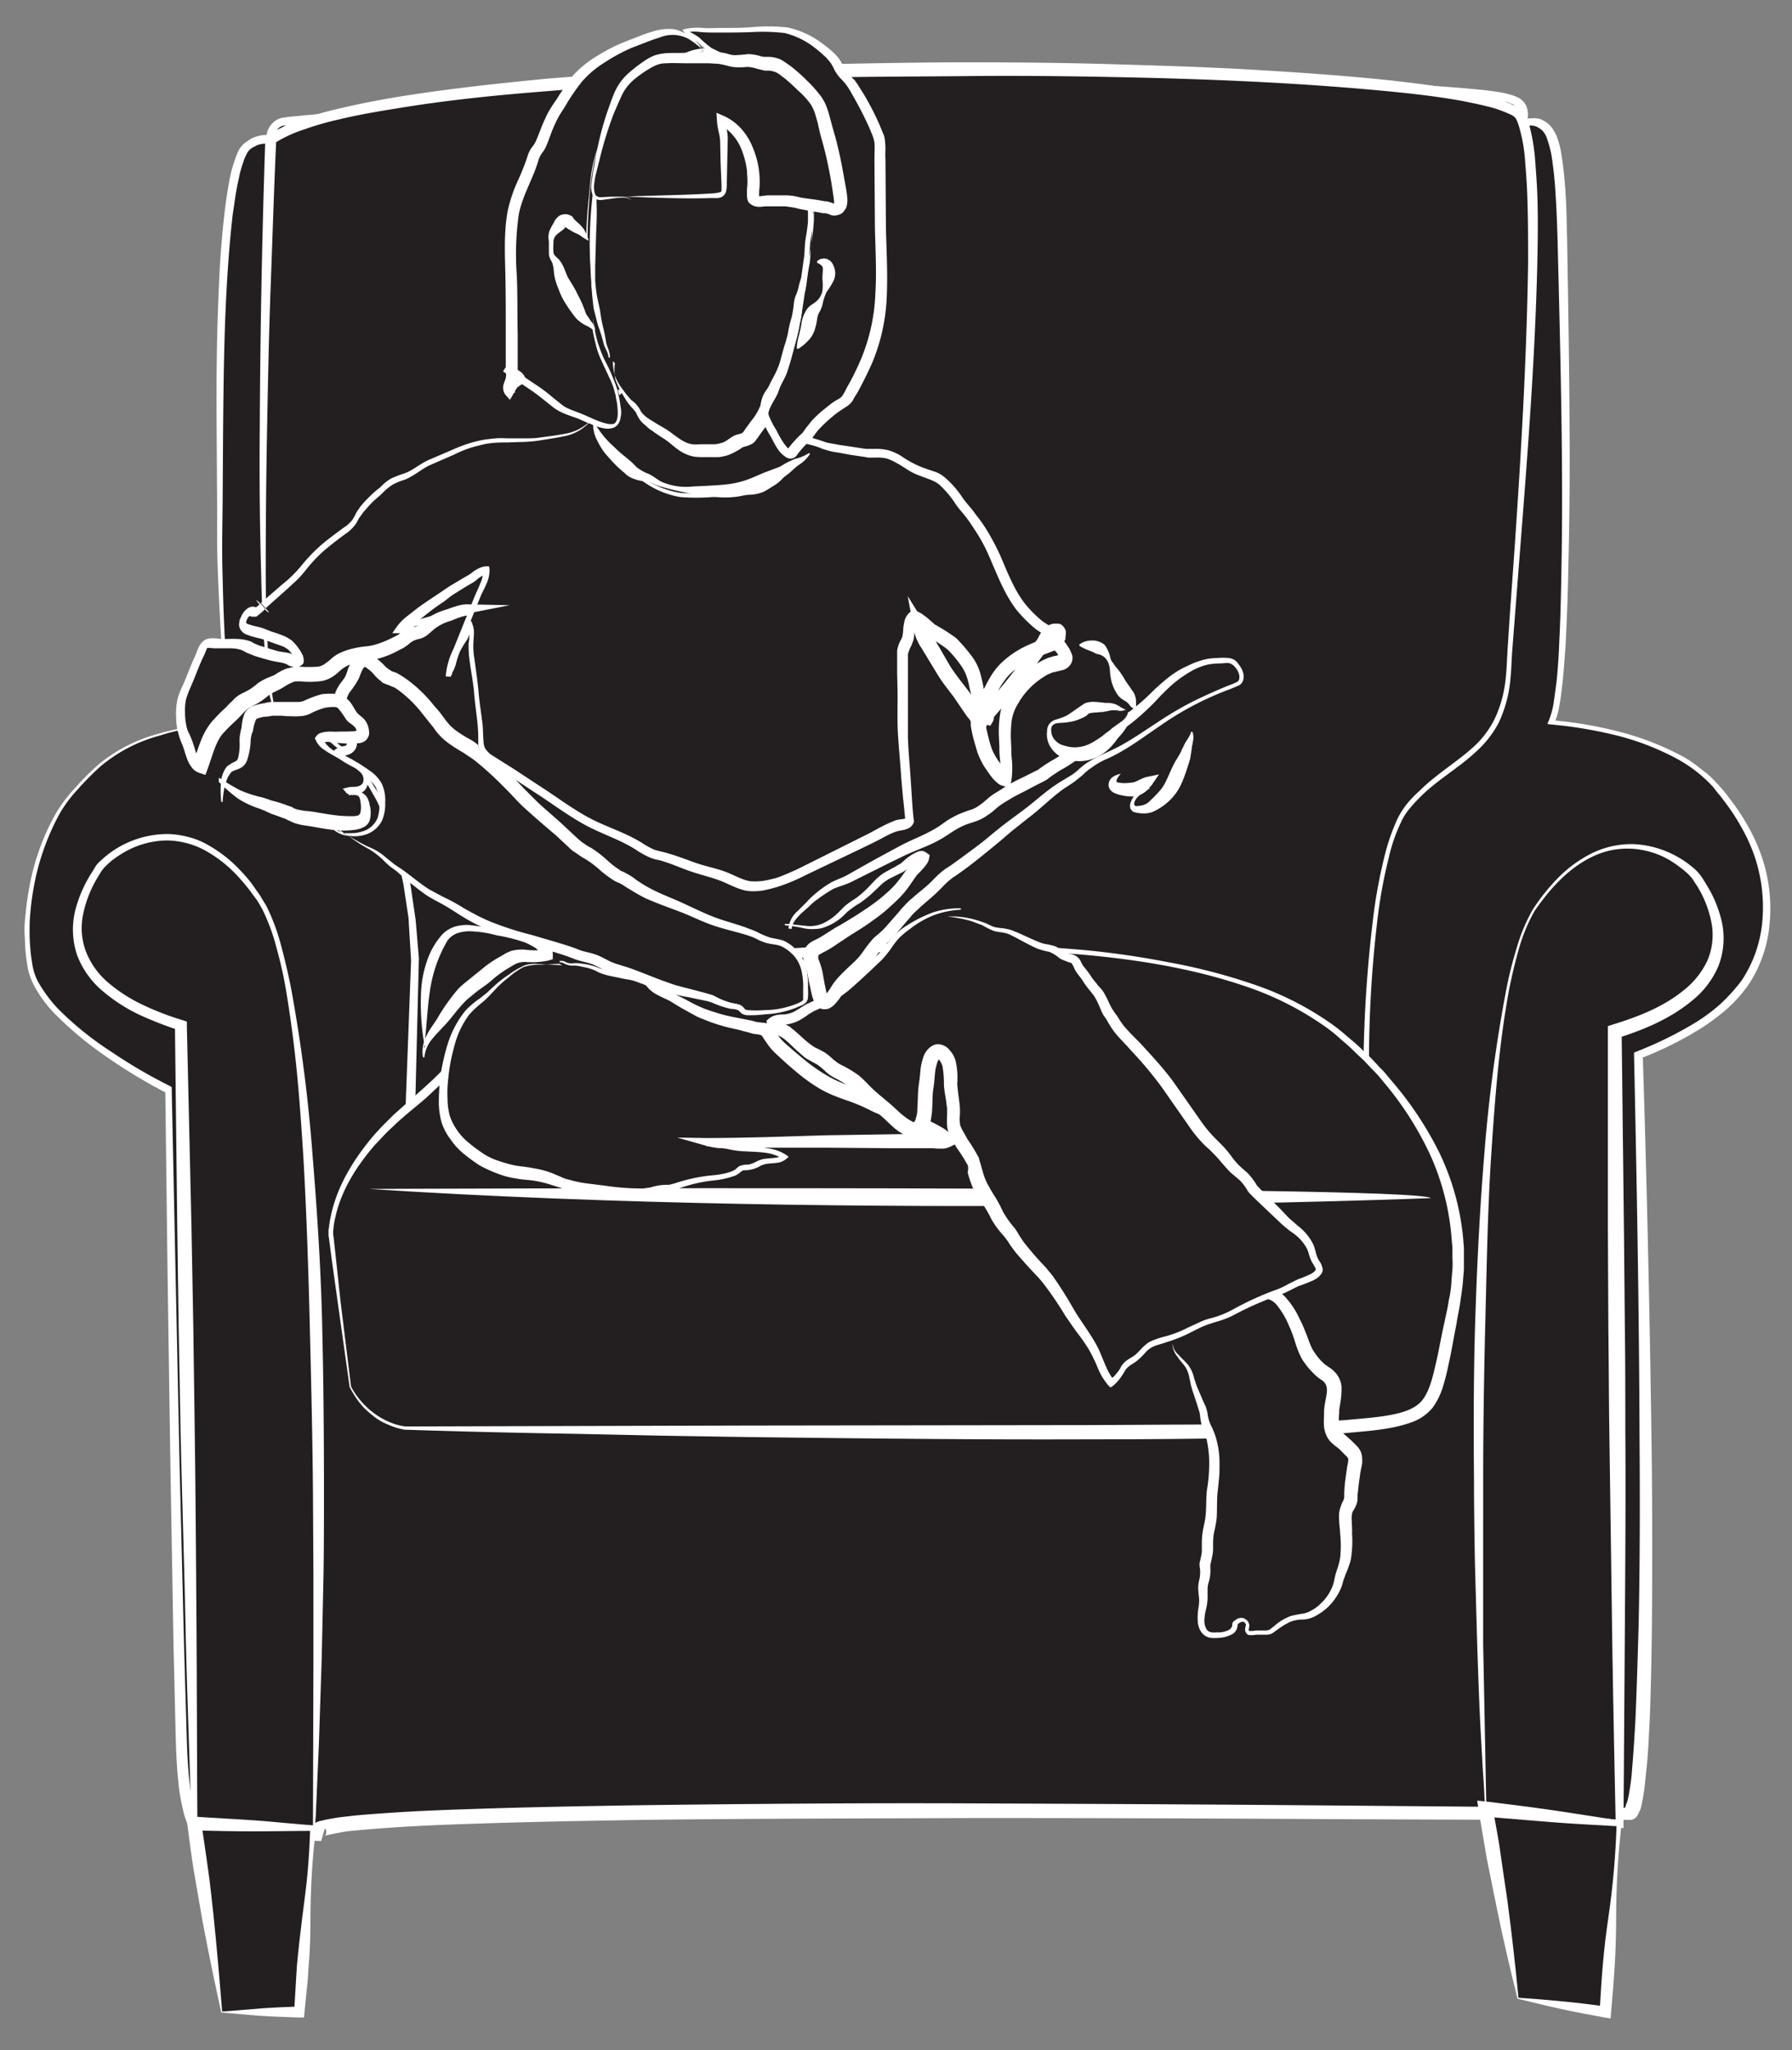 <svg xmlns="http://www.w3.org/2000/svg" viewBox="0 0 390.8 447.13"><rect x="0" y="0" width="390.8" height="447.13" fill="#808080" stroke="none"/><defs><style>.cls-1,.cls-3{fill:#231f20;}.cls-2{fill:#fff;}.cls-3{stroke:#fff;stroke-miterlimit:10;}</style></defs><title>Artboard 1</title><g id="Isolation_Mode" data-name="Isolation Mode"><path class="cls-1" d="M49.55,157.29s-1.9-28.6-1.8-42.4-1.3-78.2,6.2-83.1a6,6,0,0,1,4.9-1.3,3.62,3.62,0,0,1,2.4-3.9c2.8-.9,102.5-7.9,133.2-8.5s129.6,0,135.4,3.6c0,0,2.4.6,1.8,4-.4,2.5,2.1-.9,5.2,2.1s3.3,14.9,3.6,28.9,2.1,91.6-2.4,100.7c0,0,24.9,1.5,35.6,13.7s12.5,23.7,10.6,33.2-7.6,17.9-27.4,25.9c0,0,4.9,163.9-2.1,165.5l-58.4-.3S58.15,393,69.45,400l-26.2-.6s-2.7-.9-3.6-13.7-3-147.8-3-147.8-27.4-13.7-30.1-26.5,1.9-30.1,8.8-38C21.85,165.89,26.85,159.89,49.55,157.29Z"/><path class="cls-2" d="M49.45,157.19a2.48,2.48,0,0,1-.1-.9l-.1-1-.1-2-.3-3.9-.5-7.9c-.3-5.3-.6-10.5-.8-15.8-.1-2.6-.2-5.3-.2-7.9v-7.9l-.1-15.8c-.1-10.6,0-21.1.5-31.7.2-5.3.6-10.6,1.2-15.8.3-2.6.7-5.3,1.2-7.9a28.47,28.47,0,0,1,1.1-3.9,16.68,16.68,0,0,1,.8-2,5.34,5.34,0,0,1,1.6-1.8l-.1.1c.5-.4.9-.6,1.3-.9a7.84,7.84,0,0,1,1.4-.5,6.1,6.1,0,0,1,3-.1l-1.1,1.1a4.49,4.49,0,0,1,.4-2.6,4.59,4.59,0,0,1,1.9-2,2.84,2.84,0,0,1,1.2-.4l1.2-.2,2.2-.2c2.9-.3,5.7-.5,8.5-.8,5.7-.5,11.4-1,17.1-1.4q17.1-1.35,34.2-2.4t34.2-2.1c11.4-.6,22.8-1.3,34.3-1.6s22.9-.3,34.3-.2,22.8.1,34.3.3,22.8.4,34.3.9c5.7.2,11.4.5,17.1.8,2.9.2,5.7.4,8.6.7,1.4.1,2.9.3,4.3.5a20.69,20.69,0,0,1,2.2.4l1.1.3a6.94,6.94,0,0,1,1.3.5l-.3-.1a3.22,3.22,0,0,1,1.4.8,3.45,3.45,0,0,1,.9,1.2,5.14,5.14,0,0,1,.3,2.7l-.1.5v.1c0-.1-.1-.1-.1-.2s-.1-.2-.2-.2h-.1a.76.76,0,0,0,.4-.1,7.54,7.54,0,0,1,2.6,0,5.93,5.93,0,0,1,2.3,1.4,7,7,0,0,1,.8,1c.2.4.4.7.6,1.1a18.78,18.78,0,0,1,1.2,4.5,89.42,89.42,0,0,1,.9,8.9c.2,3,.2,5.9.3,8.9.2,11.8.4,23.6.5,35.4s.1,23.6-.2,35.4q-.15,8.85-.6,17.7c-.2,3-.4,5.9-.7,8.8-.2,1.5-.3,2.9-.6,4.4a18,18,0,0,1-1.2,4.4l-.4-.7a86,86,0,0,1,14.2,2.4,61.37,61.37,0,0,1,13.5,5.1,19.82,19.82,0,0,1,3.1,1.9c1,.7,1.9,1.5,2.9,2.2a31.89,31.89,0,0,1,2.6,2.6,31.13,31.13,0,0,1,2.3,2.8,48.14,48.14,0,0,1,4,6,39.28,39.28,0,0,1,3,6.6,34.84,34.84,0,0,1,1.8,14.3,28.34,28.34,0,0,1-4.6,13.7,30.92,30.92,0,0,1-4.8,5.4,48.32,48.32,0,0,1-5.8,4.3,77.46,77.46,0,0,1-12.9,6.4l.4-.6c.9,27.7,1.5,55.3,1.9,83,.2,13.8.2,27.7.1,41.5-.1,6.9-.2,13.8-.5,20.8-.2,3.5-.3,6.9-.7,10.4-.2,1.7-.3,3.5-.6,5.2a25.57,25.57,0,0,1-.5,2.7,3.94,3.94,0,0,1-.5,1.4,5.89,5.89,0,0,1-.4.8,2,2,0,0,1-1.3.9h-.3q-35.85,0-71.7-.2t-71.7-.2c-23.9.1-47.8.1-71.7.4-11.9.2-23.9.4-35.8.8-6,.2-11.9.4-17.9.8-3,.2-5.9.4-8.9.7a29.68,29.68,0,0,0-4.3.6c-.7.1-1.4.3-2,.4l-.6.2h0c.1,0,.1-.1.1-.2a.7.7,0,0,0,.2-.4v-.5c0-.1-.1-.2-.1-.3s0-.1-.1-.1-.1-.1-.1-.2h0l-.8,2.8-26.2-.6h-.3l-.2-.1a2.77,2.77,0,0,1-.8-.5c-.1-.1-.3-.2-.4-.4a3,3,0,0,1-.5-.7c-.3-.5-.5-.9-.7-1.3a13.38,13.38,0,0,1-.9-2.6,47.62,47.62,0,0,1-1-5.2c-.4-3.4-.6-6.9-.7-10.3-.2-6.8-.3-13.5-.5-20.3l-.7-40.6-.6-40.6-.5-40.6.5.8a114.68,114.68,0,0,1-13-7.8,77.27,77.27,0,0,1-11.7-9.7,27.29,27.29,0,0,1-4.5-6.2,14.74,14.74,0,0,1-1.3-3.7c-.2-1.3-.4-2.5-.5-3.8s-.1-2.5-.2-3.8a24.2,24.2,0,0,1,.2-3.8,64.58,64.58,0,0,1,1.1-7.5,51.56,51.56,0,0,1,5.2-14.2,30.06,30.06,0,0,1,4.5-6.1,53,53,0,0,1,5.3-5.3,34.55,34.55,0,0,1,13.4-6.7c1.2-.4,2.4-.6,3.6-.9s2.5-.5,3.7-.7l3.7-.6Zm.3.2-3.8.6c-1.3.2-2.5.4-3.7.6s-2.4.5-3.7.8-2.4.6-3.6,1a33.52,33.52,0,0,0-13.1,6.8,65,65,0,0,0-5.2,5.3,27.07,27.07,0,0,0-4.2,6,52.94,52.94,0,0,0-4.9,14,59.88,59.88,0,0,0-1,7.4c-.1,1.2-.1,2.5-.1,3.7s.1,2.5.2,3.7.3,2.4.5,3.6a11.79,11.79,0,0,0,1.2,3.3,30.05,30.05,0,0,0,4.3,5.8,68.84,68.84,0,0,0,11.5,9.3,109.73,109.73,0,0,0,12.8,7.5l.5.3v.6l1.7,81.1,1,40.6c.2,6.8.4,13.5.6,20.3.1,3.4.3,6.7.7,10a40.48,40.48,0,0,0,.9,4.8c.2.8.5,1.5.7,2.2.2.3.3.6.5.9.1.1.2.2.2.3a.1.1,0,0,0,.1.1h0a.31.31,0,0,1-.2-.1l-.4-.1,26.2.6-.8,2.8a1.76,1.76,0,0,1-.5-.4,1.38,1.38,0,0,1-.3-.4c-.1-.1-.1-.1-.1-.2a.6.6,0,0,1-.1-.4,1.1,1.1,0,0,1,0-.8,2.39,2.39,0,0,1,.3-.7c.1-.1.2-.3.3-.4s.2-.1.3-.2a3.62,3.62,0,0,1,1.5-.6,20.47,20.47,0,0,1,2.4-.5c1.5-.3,3-.4,4.5-.6,3-.3,6-.5,9-.7,6-.4,12-.6,17.9-.8,12-.4,23.9-.6,35.9-.8,23.9-.3,47.8-.5,71.7-.4s47.8.2,71.7.4l71.7.6h-.3c-.4.1-.3.2-.3.1s.1-.2.2-.3a7.59,7.59,0,0,1,.4-1.1,20.47,20.47,0,0,0,.5-2.4,44.29,44.29,0,0,0,.6-5.1c.3-3.4.5-6.9.7-10.3.3-6.9.5-13.8.7-20.7.3-13.8.3-27.6.2-41.5-.1-27.7-.6-55.3-1.2-83v-.4l.4-.2a82.9,82.9,0,0,0,12.7-6.2,38,38,0,0,0,5.7-4.2,38.73,38.73,0,0,0,4.7-5.2,27.76,27.76,0,0,0,4.5-13.1,34.58,34.58,0,0,0-1.7-13.9,36.91,36.91,0,0,0-2.9-6.4,46.31,46.31,0,0,0-3.9-5.9c-.7-1-1.5-1.8-2.2-2.8a30.2,30.2,0,0,0-8.3-6.4,57,57,0,0,0-13.2-5,95,95,0,0,0-14-2.3l-.7-.1.3-.7a17.64,17.64,0,0,0,1.1-4.1c.2-1.4.4-2.9.6-4.4.3-2.9.5-5.9.6-8.8.3-5.9.4-11.8.5-17.7.2-11.8.1-23.6-.1-35.4s-.5-23.6-.8-35.4c-.1-2.9-.2-5.9-.4-8.8a82.66,82.66,0,0,0-.9-8.7,23.36,23.36,0,0,0-1.1-4,5.93,5.93,0,0,0-.4-.8c-.2-.2-.3-.5-.6-.7a4.62,4.62,0,0,0-1.5-.9,3.63,3.63,0,0,0-1.8,0c-.2,0-.4.1-.7.1h-.3a.76.76,0,0,1-.4-.1c-.2-.1-.3-.2-.5-.3a.76.76,0,0,1-.2-.4,1.91,1.91,0,0,1-.1-1l.1-.6a2.73,2.73,0,0,0-.2-1.6,2.09,2.09,0,0,0-.4-.6,1.33,1.33,0,0,0-.5-.3l-.3-.1c-.3-.1-.4-.2-.7-.3l-1-.2-2.1-.3c-1.4-.2-2.8-.3-4.2-.4l-8.5-.6c-5.7-.3-11.4-.5-17.1-.7-11.4-.3-22.8-.5-34.2-.7-22.8-.3-45.7-.3-68.4,0-11.4.3-22.8.9-34.2,1.5s-22.8,1.3-34.2,2-22.8,1.5-34.2,2.3l-17.1,1.2c-2.8.2-5.7.4-8.5.7l-2.1.2-.9.1a1.88,1.88,0,0,0-.8.2,2.17,2.17,0,0,0-1,1.1,4.15,4.15,0,0,0-.3,1.6l.1,1.3-1.2-.2a5.45,5.45,0,0,0-2.2.1,3,3,0,0,0-1,.4,7.26,7.26,0,0,0-.9.5l-.1.1h0a2.91,2.91,0,0,0-.9,1.2,8.65,8.65,0,0,0-.7,1.7,22.38,22.38,0,0,0-1,3.7c-.6,2.5-.9,5.1-1.3,7.7-.6,5.2-1,10.5-1.3,15.7-.6,10.5-.7,21-.8,31.6l-.1,15.8-.1,7.9c0,2.6,0,5.3.1,7.9.1,5.3.3,10.5.6,15.8Z"/><path class="cls-1" d="M324,394.59s-7.4-170.4,11-196.9c16-23,33.1-9.4,35.1-6.3s16,23-18,33.5l1,172.8Z"/><path class="cls-2" d="M323.95,394.69c0-.1-.1-.3-.1-.4v-.9l-.1-1.1-.1-2.2-.3-4.5-.5-9c-.3-6-.5-12-.7-17.9l-.5-17.9c-.1-6-.2-12-.2-17.9-.1-12-.1-23.9.3-35.9s1-23.9,2-35.9a327.33,327.33,0,0,1,4.8-35.6,85.16,85.16,0,0,1,2.2-8.7,38.31,38.31,0,0,1,3.5-8.4,43.28,43.28,0,0,1,5.7-7.1,27.81,27.81,0,0,1,7.4-5.3,19.83,19.83,0,0,1,8.9-1.9,21.49,21.49,0,0,1,8.9,2.4,20.38,20.38,0,0,1,3.9,2.6,9.12,9.12,0,0,1,1.7,1.7c.3.4.5.7.7,1l.6,1a26.36,26.36,0,0,1,3.5,8.5,16.8,16.8,0,0,1-.8,9.4,19.25,19.25,0,0,1-5.7,7.5c-4.8,4-10.6,6.4-16.3,8.2l.9-1.3.5,43.2.2,21.6c.1,7.2.1,14.4.1,21.6.1,14.4,0,28.8-.1,43.2s-.2,28.8-.3,43.2v.8l-.8-.1c-4.9-.6-9.8-1.2-14.7-1.9Zm.2-.2,14.6,1.2,14.4,1.2-.8.7c-.3-14.4-.6-28.8-.8-43.2l-.6-43.2c-.1-7.2-.1-14.4-.2-21.6l-.1-21.6v-44.2l.9-.3c5.6-1.7,11.2-3.9,15.6-7.5a18.06,18.06,0,0,0,5.2-6.5,14.28,14.28,0,0,0,.9-8.2,23.77,23.77,0,0,0-3.1-8l-.6-.9a7,7,0,0,0-.6-.9,10.61,10.61,0,0,0-1.5-1.5,28,28,0,0,0-3.5-2.5,18.52,18.52,0,0,0-8.2-2.4,17.37,17.37,0,0,0-8.4,1.7c-5.3,2.5-9.4,7.1-12.7,11.9a37.26,37.26,0,0,0-3.4,8.2q-1.2,4.2-2.1,8.7c-2.2,11.7-3.1,23.7-3.9,35.6s-1,23.9-1.3,35.8-.5,23.9-.5,35.8v35.8Z"/><path class="cls-1" d="M68.35,398.69s6.5-176-12-202.8c-16-23.4-33.1-9.6-35.1-6.4s-16,23.4,18,34l3,174.2Z"/><path class="cls-2" d="M68.25,398.59l.1-36.6v-18.3l-.1-18.3c-.1-12.2-.4-24.4-.7-36.6s-.7-24.4-1.4-36.6c-.4-6.1-.8-12.2-1.4-18.3s-1.4-12.1-2.4-18.1a88.22,88.22,0,0,0-2-8.9,43.28,43.28,0,0,0-3.1-8.5c-.4-.7-.7-1.3-1.1-1.9s-.9-1.2-1.3-1.8c-.9-1.2-1.9-2.4-2.9-3.5a28.76,28.76,0,0,0-7-5.6,18,18,0,0,0-8.5-2.3,19.07,19.07,0,0,0-8.5,2.1,23.49,23.49,0,0,0-3.7,2.4c-.6.5-1.1,1-1.6,1.5-.2.3-.4.5-.6.8l-.6,1a25.24,25.24,0,0,0-3.3,8.2,14.49,14.49,0,0,0,.7,8.5,17,17,0,0,0,5.1,6.8,33.88,33.88,0,0,0,7.5,4.7,60.61,60.61,0,0,0,8.4,3.2l.9.3v1l1,43.5.4,21.8.3,21.8c.2,14.5.3,29,.4,43.6s.1,29,.2,43.6l-.7-.7Zm.2.2-26.1-.4h-.6v-.7c-.4-14.5-1-29-1.3-43.5s-.8-29-1.1-43.5l-.4-21.8-.3-21.8-.5-43.6.9,1.2a82.62,82.62,0,0,1-8.7-3.4,36.76,36.76,0,0,1-7.9-5.1,19.06,19.06,0,0,1-5.6-7.8,17.47,17.47,0,0,1-.5-9.6,28.11,28.11,0,0,1,3.8-8.7l.6-1a3.92,3.92,0,0,1,.8-1c.6-.6,1.2-1.1,1.8-1.6a21.31,21.31,0,0,1,13.2-4.6,18.42,18.42,0,0,1,4.7.7,16.32,16.32,0,0,1,4.3,1.8,29.13,29.13,0,0,1,7.2,5.8,25.39,25.39,0,0,1,2.9,3.6c.4.6.9,1.2,1.3,1.9s.8,1.3,1.2,2a45.43,45.43,0,0,1,3.2,8.7q1.2,4.5,2.1,9a341.73,341.73,0,0,1,4.7,36.4c1,12.2,1.8,24.4,2.1,36.7s.4,24.5.4,36.7c0,6.1,0,12.2-.1,18.4l-.4,18.3-.6,18.3-.4,9.2-.2,4.6-.1,2.3-.1,1.1v.9C68.55,398.49,68.55,398.69,68.45,398.79Z"/><path class="cls-1" d="M60.35,156s28.1,2,30.1,53.1l-1,32.1,210.6,2-2-11s0-45.1,9-56.2,21.1-11,22.1-30.1,9.4-106.2,2.7-120.3-244-15.5-272.8,4.8C58.95,30.49,54.35,146,60.35,156Z"/><path class="cls-2" d="M60.45,155.89c.2,0,.6.1,1,.1a3.55,3.55,0,0,1,1,.2,15.19,15.19,0,0,1,2,.6c1.3.5,2.6,1,3.8,1.6a20.71,20.71,0,0,1,3.5,2.2c.6.4,1.1.9,1.6,1.3l1.6,1.3c1,1,1.9,2,2.9,3l2.5,3.3,2.2,3.6a4.05,4.05,0,0,1,.5.9l.4.9.9,1.9.9,1.9a14.58,14.58,0,0,1,.7,1.9l1.4,3.9c.4,1.3.7,2.7,1.1,4s.7,2.7,1,4l.6,4.1.3,2,.3,2.1.7,8.3h0l-.8,32.1-1-1.1,52.6.3c17.5.1,35.1.2,52.6.4s35.1.4,52.6.7l52.6.9-.7.8-1.9-11v-.2a287.8,287.8,0,0,1,2-30.8,112.83,112.83,0,0,1,2.8-15.2,45.18,45.18,0,0,1,2.6-7.3,18.52,18.52,0,0,1,2.1-3.3,24,24,0,0,1,2.7-2.8c3.7-3.7,8.2-6.3,11.9-9.7a20.55,20.55,0,0,0,4.5-6,26.09,26.09,0,0,0,2.2-7.2c.2-1.2.3-2.5.4-3.8l.2-3.8.5-7.7,1.1-15.4c1.4-20.5,2.6-41,2.9-61.5,0-5.1,0-10.2-.2-15.3-.1-2.6-.3-5.1-.5-7.6a34.92,34.92,0,0,0-1.4-7.3l-.3-.8-.2-.4c-.1-.1-.1-.1-.1-.2a3.13,3.13,0,0,0-1.1-.8,32.35,32.35,0,0,0-3.3-1.3c-2.4-.7-4.9-1.2-7.4-1.7-5-.9-10.1-1.5-15.2-2-10.2-1-20.4-1.7-30.6-2.2s-20.5-.8-30.7-1-20.5-.3-30.8-.2-20.5.1-30.8.3c-20.5.5-41,1.3-61.4,3-10.2.8-20.4,1.8-30.5,3.4-5,.8-10.1,1.6-15,2.8a60.93,60.93,0,0,0-7.3,2.1,29.33,29.33,0,0,0-6.7,3.1l.5-.9c-.5,10.5-.8,20.9-1.2,31.4s-.6,21-.8,31.4-.3,21-.3,31.4c0,5.2.1,10.5.4,15.7q.15,3.9.6,7.8c.1,1.3.3,2.6.5,3.9a12.85,12.85,0,0,0,.4,1.9A6.83,6.83,0,0,0,60.45,155.89Zm-.2.2a9.72,9.72,0,0,1-.8-1.9c-.2-.6-.3-1.3-.5-1.9a26.29,26.29,0,0,1-.6-3.9c-.3-2.6-.6-5.2-.7-7.8-.4-5.2-.6-10.5-.7-15.7q-.45-15.75-.3-31.5.15-31.5,1.2-62.9v-.6l.5-.3a31.84,31.84,0,0,1,7.2-3.5,70.79,70.79,0,0,1,7.5-2.2c5-1.2,10.1-2.2,15.2-3,10.2-1.6,20.4-2.7,30.7-3.7,20.5-1.7,41.1-2.7,61.6-3.2,10.3-.2,20.6-.4,30.8-.4s20.6.1,30.8.4,20.6.6,30.8,1.2,20.5,1.3,30.8,2.4c5.1.6,10.2,1.2,15.3,2.2a64.62,64.62,0,0,1,7.6,1.8,29.93,29.93,0,0,1,3.8,1.5,8.31,8.31,0,0,1,1.9,1.5c.1.2.3.4.4.6l.2.5.4,1a42.63,42.63,0,0,1,1.4,7.8c.2,2.6.4,5.2.5,7.8.2,5.2.1,10.3,0,15.5-.5,20.6-2.1,41.1-3.7,61.5l-1.2,15.4-.6,7.7-.2,3.8c-.1,1.3-.2,2.6-.4,3.9a28.32,28.32,0,0,1-2.3,7.5,22.43,22.43,0,0,1-4.8,6.2c-3.8,3.6-8.3,6.1-12,9.7a34.45,34.45,0,0,0-2.6,2.8,13.24,13.24,0,0,0-2,3.2,36.1,36.1,0,0,0-2.5,7.2,108.43,108.43,0,0,0-2.7,15.1,262,262,0,0,0-1.7,30.7v-.1l2.1,11,.2.9h-.9l-52.6-.1c-17.5,0-35.1-.2-52.6-.3s-35.1-.4-52.6-.6l-52.6-.7h-1.1v-1.1l1.2-32.1v.1l-.5-8.2a12.31,12.31,0,0,0-.2-2l-.3-2-.6-4c-.2-1.3-.6-2.7-.9-4s-.6-2.7-.9-4l-1.3-3.9a14.58,14.58,0,0,0-.7-1.9l-.8-1.9-.8-1.9-.4-.9c-.2-.3-.3-.6-.5-.9l-2-3.5-2.4-3.3-2.7-3a17.38,17.38,0,0,0-1.5-1.3c-.5-.4-1-.9-1.6-1.3a24.64,24.64,0,0,0-3.4-2.2A20.61,20.61,0,0,0,60.25,156.09Z"/><path class="cls-1" d="M76.45,302.39l-4-33.1s-1-13,17-28.1,15-22.1,44.1-28.1,125-15.8,158.4,12c18,15,30.1,36.1,25.1,60.2s-2,24.1-28.1,26.1-200.5,0-200.5,0A16.77,16.77,0,0,1,76.45,302.39Z"/><path class="cls-2" d="M76.25,302.49,73.65,284l-1.3-9.3-.6-4.6-.1-.6v-.7a4.87,4.87,0,0,1,.1-1.2,20,20,0,0,1,.4-2.4c1.3-6.3,4.7-11.9,8.7-16.8,1-1.2,2.1-2.4,3.2-3.5l1.7-1.7,1.8-1.6c2.3-2.1,4.7-4.1,6.9-6.2s4.3-4.4,6.4-6.7a60.7,60.7,0,0,1,6.8-6.6,38.3,38.3,0,0,1,8.2-5,20.37,20.37,0,0,1,2.2-.9,19.46,19.46,0,0,1,2.2-.8c1.5-.5,3-1,4.5-1.4,3-.9,6.1-1.6,9.2-2.2s6.2-1.1,9.3-1.6c6.2-1,12.4-1.7,18.6-2.4a396.66,396.66,0,0,1,74.7-.6c6.2.6,12.4,1.5,18.5,2.7a126.68,126.68,0,0,1,18.1,4.7,66.07,66.07,0,0,1,16.8,8.4,36.49,36.49,0,0,1,3.7,2.9c1.2,1,2.4,2,3.5,3.1l1.7,1.6,1.6,1.7c.5.6,1.1,1.1,1.6,1.7l1.5,1.8a75.08,75.08,0,0,1,10.4,15.7,54.93,54.93,0,0,1,5.1,18.2l.2,2.4v4.8l-.2,2.4c-.1,1.6-.4,3.2-.6,4.7s-.6,3.1-.8,4.6c-.6,3-1.1,6.1-1.8,9.2a46.41,46.41,0,0,1-1.2,4.7,15.26,15.26,0,0,1-2.3,4.6,11.23,11.23,0,0,1-2,1.8,10.08,10.08,0,0,1-2.3,1.2,28.52,28.52,0,0,1-4.8,1.3c-3.2.6-6.3.8-9.4,1.1l-4.7.4-4.7.3c-3.1.2-6.2.2-9.4.3-12.5.3-24.9.4-37.4.4-24.9.1-49.8-.2-74.7-.5l-18.7-.3-18.7-.4c-12.4-.2-24.9-.5-37.3-.9h0a15.35,15.35,0,0,1-3.8-1.2,12,12,0,0,1-3.4-2.1,14.85,14.85,0,0,1-2.8-2.8A24.92,24.92,0,0,1,76.25,302.49Zm.3-.1a16.59,16.59,0,0,0,2.2,3.2,17.27,17.27,0,0,0,2.8,2.6,15.65,15.65,0,0,0,3.3,1.9,12.14,12.14,0,0,0,3.6,1h0l37.3-.1,37.3-.1,74.7-.1,18.7-.1c6.2,0,12.4-.1,18.6-.2,3.1-.1,6.2-.1,9.3-.3l4.6-.2,4.6-.3c3.1-.3,6.2-.5,9.1-1s5.9-1.3,7.5-3.3,2.3-5.1,3-8.1,1.2-6.1,1.9-9.1c.3-1.5.7-3.1.9-4.6a23.16,23.16,0,0,0,.6-4.5l.2-2.3a17.66,17.66,0,0,0,0-2.3v-2.3l-.2-2.3a54.32,54.32,0,0,0-4.5-17.7,70.53,70.53,0,0,0-9.8-15.6l-1.5-1.8c-.5-.6-1-1.1-1.6-1.7l-1.6-1.7-1.7-1.6c-1.1-1.1-2.2-2.1-3.4-3.1a32.65,32.65,0,0,0-3.6-2.9,66.9,66.9,0,0,0-16.4-8.4c-11.7-4.1-24.1-6.1-36.4-7.2a308,308,0,0,0-37.2-.8c-12.4.4-24.8,1.4-37.1,2.8s-24.7,3-36.6,6.2c-5.9,1.6-11.7,3.8-16.4,7.6a65.5,65.5,0,0,0-6.6,6.3c-2.1,2.3-4.3,4.5-6.6,6.7-1.2,1.1-2.3,2.2-3.5,3.2l-3.6,3-1.7,1.5-1.7,1.6c-1.1,1-2.1,2.2-3.2,3.3-4,4.6-7.4,9.9-8.7,15.8a17,17,0,0,0-.4,2.2c0,.4-.1.7-.1,1.1v.5l.1.6.5,4.6,1,9.3Z"/><path class="cls-2" d="M80.45,259.29s227.6-1,231.6,2C312,261.29,187.75,266.29,80.45,259.29Z"/><polygon class="cls-1" points="331.05 435.79 350.15 438.79 353.15 397.69 324.05 394.59 331.05 435.79"/><path class="cls-2" d="M331.15,435.69c3.4.2,6.6.5,9.8.8s6.3.7,9.3,1.1l-1.4,1.1c.2-3.4.4-6.9.7-10.3s.7-6.8,1.2-10.2.9-6.8,1.2-10.2.5-6.9.6-10.3l.5.6c-4.9-.3-9.7-.5-14.6-.9l-14.6-1.2,1.7-1.8c.3,1.7.6,3.3.9,5s.6,3.3.8,5l1.5,10.2C329.65,421.39,330.45,428.39,331.15,435.69Zm-.2.2c-1.6-6.4-3.2-13.2-4.6-20.1-.7-3.4-1.4-6.9-2.1-10.4-.3-1.7-.6-3.5-.9-5.3s-.6-3.5-.9-5.3l-.3-2.1,2,.2c4.8.6,9.7,1.2,14.5,1.9s9.6,1.5,14.5,2.2l.6.1-.1.5c-.4,3.4-.7,6.8-.9,10.3s-.3,6.9-.3,10.3-.1,6.9-.3,10.3-.5,6.9-.8,10.3l-.1,1.4-1.3-.2c-3.3-.6-6.5-1.2-9.7-1.9S333.95,436.59,330.95,435.89Z"/><polygon class="cls-1" points="48.35 438.79 65.35 438.79 68.35 398.69 42.35 397.69 48.35 438.79"/><path class="cls-2" d="M48.45,438.69c3-.2,5.9-.5,8.7-.7s5.5-.3,8.2-.4l-1.2,1.1c.1-1.7.2-3.3.3-5s.2-3.3.3-5c.3-3.3.7-6.7,1.1-10s.9-6.7,1.2-10,.5-6.7.6-10l.6.6c-4.3,0-8.7.1-13,.1s-8.7-.1-13-.2l1.6-1.7c.6,3.3,1,6.7,1.5,10s.8,6.7,1.2,10.1C47.25,424.39,47.85,431.29,48.45,438.69Zm-.2.2c-1.4-6.4-2.8-13.1-4.1-20-.6-3.4-1.2-6.9-1.8-10.4s-1-7-1.5-10.6l-.2-1.8,1.8.1c4.3.3,8.7.5,13,.8s8.6.8,13,1.1H69l-.1.6c-.4,3.3-.7,6.7-.9,10s-.3,6.7-.3,10.1-.1,6.7-.4,10.1c-.1,1.7-.2,3.3-.4,5s-.3,3.3-.5,5l-.1,1.1h-1.1c-3-.1-5.9-.2-8.8-.4S50.85,439.09,48.25,438.89Z"/><path class="cls-3" d="M129.65,92.49s18-33.8,46.9,6.6S114.85,114.09,129.65,92.49Z"/><path class="cls-1" d="M122,210c-1.9,0-3.7.1-5.6,0-2.8,0-4,1.3-6.3,2.9a24.65,24.65,0,0,0-4.1,3.8c-1.3,1.4-3.1,2.4-4.3,3.8a20.78,20.78,0,0,0-4.2,9.3,38.81,38.81,0,0,0-1,12.7c.6,4.2,4.5,7.8,7.8,9.9a21.83,21.83,0,0,0,6.5,2.7c2.1.5,4.1.5,6.2.9a30.52,30.52,0,0,1,5.1,1.7,22.75,22.75,0,0,0,6.8,1.3c3.9.3,8.1,1,12,.5.7-.1,1.3-.4,2-.5,1.4-.3,2.6-.1,4-.6a30.55,30.55,0,0,1,7.1-1.7c1.9-.3,4.3-.4,6-1.3.4-.2.8-.7,1.2-.9a9.85,9.85,0,0,1,1.7-.2,13.88,13.88,0,0,0,2.6-1c1.5-.6,4-.1,5.1-1.3-2.8-1.9-7.3-1.5-10.5-2a16.47,16.47,0,0,0-3.2-.6,9.74,9.74,0,0,1-3.4-.6c8.8.3,17.6-.1,26.3-.1,5.5,0,11-.1,16.5-.1h5.6c.9,0,3,.3,3.8-.1-1.6-1.9-5-2.8-7.1-4.1a24.77,24.77,0,0,0-5.7-2.7,37.63,37.63,0,0,1-5.5-2.3c-2-.8-4.1-1.4-6-2.3-4.4-2-7.9-5.2-11.5-8.3a12.06,12.06,0,0,1-2.1-2.4c-.5-.7-.9-1.6-1.6-2a17,17,0,0,0-2.4-.5c-1.1-.3-2-.5-3.1-.8a57.42,57.42,0,0,1-8.1-2.3c-2.4-.9-4.7-2.6-7.1-3.6a20.59,20.59,0,0,1-3.3-1.7c-.7-.5-1.2-1.3-1.9-1.7-1.4-.8-3.4-.9-5-1.2-1.9-.4-3.8-.5-5.5-1.4a18.23,18.23,0,0,0-4-1.1c-.8-.2-1.6,0-2.4-.2s-1.1-.7-1.9-.5"/><path class="cls-2" d="M122,210.19l-4,.2a11.29,11.29,0,0,0-3.8.5,15.28,15.28,0,0,0-3.2,2.2,24.35,24.35,0,0,0-2.9,2.6l-1.4,1.5a19.2,19.2,0,0,1-1.5,1.4,23.84,23.84,0,0,0-2.8,2.6,19.17,19.17,0,0,0-3.3,6.9,40.14,40.14,0,0,0-1.4,7.7,25.41,25.41,0,0,0-.1,3.9,14.38,14.38,0,0,0,.5,3.7,13.2,13.2,0,0,0,4.2,5.9,35.54,35.54,0,0,0,3.1,2.3,13.26,13.26,0,0,0,3.4,1.6,28,28,0,0,0,3.6,1c1.2.2,2.6.3,4,.6a19.09,19.09,0,0,1,4.1,1.1l1.9.8a6.36,6.36,0,0,0,1.8.6,23.28,23.28,0,0,0,3.8.8l4,.5a53.54,53.54,0,0,0,7.9.6,3.4,3.4,0,0,0,1-.1c.4,0,.5-.1.9-.1a12.91,12.91,0,0,1,2.1-.5,14.09,14.09,0,0,1,2-.1,16.68,16.68,0,0,0,1.8-.5,36.6,36.6,0,0,1,8-1.6,16.06,16.06,0,0,0,3.8-.8,5.93,5.93,0,0,0,.8-.4c.2-.2.5-.4.8-.7a4.51,4.51,0,0,1,2.1-.4,6.7,6.7,0,0,0,1.8-.7,10.39,10.39,0,0,1,1-.4,4.25,4.25,0,0,1,1.1-.2c.7-.1,1.4-.1,2-.2a3,3,0,0,0,1.5-.6l.1.8a10,10,0,0,0-3.9-1.3c-1.4-.2-2.9-.2-4.3-.3a16.35,16.35,0,0,1-2.2-.2c-.8-.1-1.5-.3-2.1-.4-.3,0-.6-.1-1-.1a4.87,4.87,0,0,1-1.2-.1,15.53,15.53,0,0,1-2.3-.5l-6-1.7,6.3.1c4.3,0,8.7-.1,13-.2l13.1-.4,13.1-.2,6.5-.1h3.4c.6,0,1.1.1,1.6.1h.6c.2,0,.3-.1.2,0l-.4,2.4a7.85,7.85,0,0,0-2-1.4c-.8-.4-1.7-.8-2.6-1.2a9.15,9.15,0,0,1-1.4-.7,2.51,2.51,0,0,1-.7-.4l-.7-.4c-.9-.5-1.7-1-2.5-1.4a18.6,18.6,0,0,0-2.5-1,13.43,13.43,0,0,1-3-1.2,39.66,39.66,0,0,0-5.3-2.2c-.9-.3-1.9-.7-2.9-1.1a24.37,24.37,0,0,1-2.8-1.4,37.53,37.53,0,0,1-5-3.6c-1.6-1.3-3-2.6-4.5-4a12.66,12.66,0,0,1-2.1-2.5,12.25,12.25,0,0,1-.8-1.2.89.89,0,0,0-.5-.4,12.3,12.3,0,0,0-1.3-.2.6.6,0,0,1-.4-.1,1,1,0,0,1-.4-.1l-.7-.2c-.9-.2-1.8-.5-2.8-.7a38.59,38.59,0,0,1-5.8-1.7c-.9-.4-1.9-.7-2.8-1.2l-2.7-1.5c-.9-.5-1.7-1-2.5-1.5s-1.7-.8-2.6-1.3a10,10,0,0,1-1.4-.8,6.53,6.53,0,0,1-1.2-1.1,3.24,3.24,0,0,0-.9-.8c-.3-.2-.8-.3-1.2-.5-.9-.2-1.9-.3-2.9-.5l-2.9-.6a14,14,0,0,1-2.9-.9,8.8,8.8,0,0,0-2.7-1l-1.4-.3a6.15,6.15,0,0,0-1.4-.1,3.65,3.65,0,0,1-1.5-.3c-.5-.2-.8-.5-1.3-.4l-.1-.3a2,2,0,0,1,1.5.3,3.18,3.18,0,0,0,1.4.2,7.52,7.52,0,0,1,1.5,0l1.5.2a14,14,0,0,1,2.9.9,22.92,22.92,0,0,0,2.8.7l2.9.4c.9.1,1.9.2,3,.4a9.83,9.83,0,0,1,1.6.5,5.26,5.26,0,0,1,1.4,1.1,3.51,3.51,0,0,0,1,.8l1.2.6c.9.4,1.8.7,2.7,1.2s1.8.9,2.7,1.4,1.7.9,2.6,1.3a21.51,21.51,0,0,0,2.7,1A35.29,35.29,0,0,0,161,222c.9.2,2,.4,3,.6l.7.2.3.1h.3c.4.1.9.1,1.6.2a3.7,3.7,0,0,1,1.1.5,3,3,0,0,1,.8.8,11.65,11.65,0,0,1,.8,1.3,11.23,11.23,0,0,0,1.8,2c1.5,1.3,3,2.6,4.5,3.8a35.47,35.47,0,0,0,4.7,3.2,22,22,0,0,0,5.2,2.2c.9.3,1.9.6,2.9,1s1.9.9,2.7,1.3a16.26,16.26,0,0,0,2.5,1,15.66,15.66,0,0,1,3,1.2c1,.5,1.8,1,2.7,1.5l.6.4.6.3,1.3.6a24.33,24.33,0,0,1,2.8,1.4,10.24,10.24,0,0,1,2.8,2.1l1.3,1.5-1.8.9a5.09,5.09,0,0,1-1.4.4h-1c-.6,0-1.2-.1-1.7-.1h-9.7l-13.1-.1h-13.1c-4.4,0-8.7-.1-13.1-.3l.3-1.6a14.61,14.61,0,0,0,2,.5c.3,0,.7.1,1,.1a4.87,4.87,0,0,1,1.2.1c.8.1,1.5.4,2.1.5l2.1.3a34.89,34.89,0,0,1,4.4.5,9.65,9.65,0,0,1,4.3,1.5l.5.4-.5.4a3.58,3.58,0,0,1-2.1.9c-.7.1-1.4.1-2,.2a2.92,2.92,0,0,0-.9.2,3.55,3.55,0,0,0-.9.4,6.79,6.79,0,0,1-2,.7c-.8.2-1.5,0-1.8.3-.2.1-.5.4-.8.6a3.09,3.09,0,0,1-1,.5,19.2,19.2,0,0,1-4,.9,32,32,0,0,0-7.7,1.7,11.68,11.68,0,0,1-2,.6c-.7.1-1.4.1-2,.2a6.07,6.07,0,0,0-1.8.5,4.25,4.25,0,0,1-1.1.2c-.3,0-.7.1-1,.1a55.81,55.81,0,0,1-8.2-.2l-4-.3a27,27,0,0,1-4.1-.6c-.7-.2-1.4-.4-2-.6l-1.9-.6a24.9,24.9,0,0,0-3.7-.9c-1.2-.2-2.6-.2-4-.5a17.64,17.64,0,0,1-4.1-1.1,27.56,27.56,0,0,1-3.9-1.8c-1.2-.8-2.3-1.6-3.4-2.5a14.75,14.75,0,0,1-2.9-3.2,11.58,11.58,0,0,1-2-4,16.73,16.73,0,0,1-.5-4.3c0-1.4.1-2.8.2-4.2a44.88,44.88,0,0,1,1.7-8.1,22,22,0,0,1,3.9-7.4,19.94,19.94,0,0,1,3.2-2.7l1.5-1.2,1.5-1.4a25.12,25.12,0,0,1,3.2-2.5,17.92,17.92,0,0,1,3.6-2.1,7.61,7.61,0,0,1,2.1-.3l2,.1,4,.2Z"/><path class="cls-1" d="M255.65,293.19c0,1.8,1.8,3.2,2.8,4.4,1.2,1.5,1.2,3.1,1.8,4.9.6,1.5,1.1,3,1.7,4.5s.4,3,1.1,4.5a17.76,17.76,0,0,1,1.6,7.9,30.75,30.75,0,0,1-.4,5.3c-.4,2.7,0,5.3-.6,8a16.68,16.68,0,0,0-.5,5,17.51,17.51,0,0,1-.6,3.3,11.49,11.49,0,0,0,.1,1.8,25.11,25.11,0,0,1-.4,2.7c-.3,1.7.2,3.4-.2,5-.5,2.2-.9,6,2.4,6.1,1.2,0,3.5-.1,4.2-1.3.7-1-.2-1.1.8-1.8a1.37,1.37,0,0,1,2.1.2c.5.7-.4,1.5.3,2.1.3.3,1.6.1,2,.1a8.55,8.55,0,0,0,1.6,0c1.3-.1,1.2-.3,2.3-1a11.75,11.75,0,0,1,3.6-2.1c1.4-.5,2.8-.3,4.3-1a11,11,0,0,0,5.9-7.2c.4-1.7,1.3-3.4,1.6-5.2a33.69,33.69,0,0,0,.1-5.5c0-1.2-.4-3.2-.1-4.4s1.1-1.8,1.1-3.3a45.73,45.73,0,0,1,.5-5.2c.3-2,1.1-3.4-.4-4.8A15.38,15.38,0,0,0,293,315a16.07,16.07,0,0,1-2.3-2.2c-.9-1.4-.6-3.5-.5-5,.1-2.9,1.8-6-1.2-8.1a13.84,13.84,0,0,1-3.9-4.1c-1.3-2-1.7-4.3-2.7-6.4-1.4-2.9-3.3-7-6.8-7.3a15.63,15.63,0,0,0-5.7.6c-.5.1-1.1.3-1.7.4a13.56,13.56,0,0,1-2,.2,4.48,4.48,0,0,0-1.3,1c-.8.5-1.8.6-2.5,1.1-.9.6-1.8,1.6-2.7,2.3-1.8,1.4-4.1,2.4-5.1,4.5"/><path class="cls-2" d="M255.75,293.19a3.6,3.6,0,0,0,1.3,2.3c.6.7,1.3,1.3,2,2.1a7.49,7.49,0,0,1,1.3,2.7c.1.5.3.9.4,1.3a11.21,11.21,0,0,0,.5,1.3l1.1,2.6.6,1.3a8.33,8.33,0,0,1,.4,1.5,8.23,8.23,0,0,0,.7,2.5l.3.6c.1.2.2.5.3.7a12.12,12.12,0,0,1,.5,1.4,19.55,19.55,0,0,1,.8,5.9c0,1,0,2-.1,3s-.2,2-.3,2.9c-.2,1.7-.1,3.6-.2,5.6a21.76,21.76,0,0,1-.5,2.9,11.53,11.53,0,0,0-.3,2.6v1.4a8.8,8.8,0,0,1-.2,1.7l-.3,1.4-.1.3v.8a8.29,8.29,0,0,1-.4,3.2,6,6,0,0,0-.2,1.2v1.3a11.59,11.59,0,0,1-.3,3.1,11.7,11.7,0,0,0-.4,2.6,3.48,3.48,0,0,0,.6,2.1c.4.5,1.2.6,2.2.5a5.1,5.1,0,0,0,2.5-.5,1.38,1.38,0,0,0,.4-.3c.1-.1.2-.3.3-.4s0-.2.1-.7.5-.6.7-.8a1.93,1.93,0,0,1,1.7-.4,2.18,2.18,0,0,1,.8.5,1.38,1.38,0,0,1,.3.4c.1.2.1.3.2.5,0,.7-.2,1.1-.1,1.3a.1.1,0,0,0,.1.1h.7l.7-.1h2.1a1.27,1.27,0,0,0,.6-.1c.2,0,.3-.1.5-.2.3-.3.8-.6,1.1-.9a10.68,10.68,0,0,1,2.5-1.6,5.78,5.78,0,0,1,1.4-.5l1.5-.3a5.66,5.66,0,0,0,2.5-.8,8.34,8.34,0,0,0,2.1-1.6,10.14,10.14,0,0,0,2.7-4.4l.3-1.4c.1-.5.3-1,.4-1.4a14.47,14.47,0,0,0,.7-2.6,24.3,24.3,0,0,0,0-5.4c0-.9-.2-1.8-.2-2.8a9.58,9.58,0,0,1,0-1.7,7.75,7.75,0,0,1,.5-1.8c.2-.5.4-.8.5-1.1,0-.1.1-.3.1-.4V326c0-1,.1-2,.2-3l.2-1.4.1-.7c0-.3.1-.5.1-.8.2-1,.4-1.8.2-2.1a1.76,1.76,0,0,0-.4-.5l-1-1a8.12,8.12,0,0,0-1-.9,10.59,10.59,0,0,1-1.2-1,4.35,4.35,0,0,1-.6-.7,4.05,4.05,0,0,1-.5-.9,6.07,6.07,0,0,1-.5-1.8c-.1-1.1,0-2.2,0-3.1,0-2.1.8-4.1.6-5.4a2.35,2.35,0,0,0-.7-1.4c-.2-.2-.7-.5-1.1-.8a12,12,0,0,1-1.2-1.1,15,15,0,0,1-2-2.4,6.38,6.38,0,0,1-.8-1.4,14.66,14.66,0,0,1-.6-1.4c-.4-1-.6-1.9-.9-2.7a26,26,0,0,0-1-2.5,17.91,17.91,0,0,0-2.7-4.5,4.08,4.08,0,0,0-1.8-1.2,8.26,8.26,0,0,0-2.4-.3,26.13,26.13,0,0,0-5.4.8h0l-2,.2.3-.1a8.34,8.34,0,0,0-1.2.8l-.1.1h-.1a7,7,0,0,1-1.7.6,5.17,5.17,0,0,0-1.3.6c-.9.6-1.7,1.4-2.6,2s-1.9,1.2-2.8,1.8a8,8,0,0,0-2.3,2.2l-.3-.1a8.9,8.9,0,0,1,2.1-2.6c.9-.7,1.8-1.3,2.6-2s1.5-1.5,2.4-2.3a5.07,5.07,0,0,1,1.6-.9c.5-.2,1-.4,1.4-.6l-.2.2a6.39,6.39,0,0,1,1.5-1.3l.1-.1h.2l2-.3h-.1a25,25,0,0,1,5.7-1.3,12,12,0,0,1,3.2.2,7.67,7.67,0,0,1,2.9,1.7,18.18,18.18,0,0,1,3.4,5.1,22.06,22.06,0,0,1,1.2,2.7c.4.9.7,1.8,1,2.6a11.73,11.73,0,0,0,.5,1.1,6.73,6.73,0,0,0,.7,1.1,10,10,0,0,0,1.6,1.9,3.92,3.92,0,0,0,1,.8c.3.3.7.4,1.2.9a5.33,5.33,0,0,1,1.9,3.5,16.7,16.7,0,0,1-.2,3.3l-.2,1.3c0,.2-.1.4-.1.6v.7a11.27,11.27,0,0,0,0,2.6,2,2,0,0,0,.2.9c0,.1.1.2.2.3a1.38,1.38,0,0,1,.3.4,9,9,0,0,0,1,.9c.3.3.8.7,1.1,1l1,1a4,4,0,0,1,1.1,1.9,7.17,7.17,0,0,1,.1,2c-.1.6-.2,1-.3,1.5,0,.2-.1.4-.1.6l-.1.7-.2,1.4-.3,2.7v.9a3.55,3.55,0,0,1-.2,1,6,6,0,0,1-.7,1.4c-.7,1-.2,2.9-.3,5a24.08,24.08,0,0,1-.3,5.9,23.07,23.07,0,0,1-1,2.8c-.2.4-.3.9-.5,1.3l-.4,1.4a12.39,12.39,0,0,1-3.4,5,13.79,13.79,0,0,1-2.5,1.7,6.3,6.3,0,0,1-3,.7,7.09,7.09,0,0,0-2.6.6,17.62,17.62,0,0,0-2.3,1.4l-1.1.8a2,2,0,0,1-.8.4,2.2,2.2,0,0,1-.8.1H274l-.7.1h-.8a.86.86,0,0,1-.6-.3,2.19,2.19,0,0,1-.3-.5,1.35,1.35,0,0,1,0-.9c0-.2.1-.4.1-.6s0-.1-.1-.2-.1-.1-.1-.2a.52.52,0,0,0-.4-.2c-.3-.1-.6.1-.9.3a.75.75,0,0,0-.3.3,3.2,3.2,0,0,1-.1.7,2,2,0,0,1-.4.8,2,2,0,0,1-.7.6,6.74,6.74,0,0,1-3,.8,8.54,8.54,0,0,1-1.6,0,2.93,2.93,0,0,1-1.6-.7,3.6,3.6,0,0,1-1-1.5,4.53,4.53,0,0,1-.3-1.6,14.17,14.17,0,0,1,.2-3,7.54,7.54,0,0,0,0-2.6c0-.5-.1-1-.1-1.5a8.75,8.75,0,0,1,.2-1.6,7.25,7.25,0,0,0,.2-2.5c0-.2-.1-.5-.1-.8v-.5l.1-.4.3-1.4a4.87,4.87,0,0,0,.1-1.2v-1.5a15.26,15.26,0,0,1,.3-3c.2-1,.4-1.8.5-2.7.2-1.7.1-3.7.3-5.7a34.09,34.09,0,0,0,.5-5.5,23.25,23.25,0,0,0-.5-5.3,6.46,6.46,0,0,0-.4-1.3c-.1-.2-.1-.4-.2-.6l-.3-.7a12.24,12.24,0,0,1-.6-3,5.27,5.27,0,0,0-.3-1.2l-.4-1.3-.9-2.7c-.1-.4-.3-.9-.4-1.4s-.2-1-.3-1.4a6.79,6.79,0,0,0-.9-2.5c-.5-.7-1.2-1.4-1.7-2.2a4.61,4.61,0,0,1-1.1-2.7Z"/><path class="cls-1" d="M206.75,200a20.31,20.31,0,0,1,7.7,1.5,18.88,18.88,0,0,0,2.5,1.1c1.3.3,2.5.2,3.8.8,2.1.9,4.1,2,6.1,2.8,1.1.5,2.3.4,3.4,1a12.75,12.75,0,0,0,2.5,1.5c2,.5,1.7.5,2.6,2.2.5.9,1.2,1.5,1.7,2.3a18.31,18.31,0,0,0,2.4,3.1c1.1,1.4,1.5,3.2,2.6,4.6a28.27,28.27,0,0,0,5.8,7.1c2.3,2.5,4.7,5.1,6.8,7.9,2.3,3.1,4.5,6.2,6.6,9.4a30,30,0,0,0,4.1,4.6c1.4,1.4,2.5,2.9,3.8,4.3a25,25,0,0,0,2.4,2.2c1.1,1,1.6,2.3,2.6,3.4,2.1,2.2,4.3,4.3,6.5,6.3,1.9,1.8,4.1,3,5.4,5.4.5,1,.6,2.1,1.1,3.1.7,1.4,1.7,2.2.1,3.4-1.3.9-3.1,1.3-4.5,2.1-1.2.6-2.3,1.2-3.5,1.7a72,72,0,0,0-7.6,3.2c-1.3.6-2.6,1.5-4,2a53.13,53.13,0,0,0-5.6,2,41.82,41.82,0,0,1-6.1,2.7,31.22,31.22,0,0,0-4.3,1.5c-1.3.6-2,1.8-3.1,2.8s-2.2,1.2-3,2.5a9.25,9.25,0,0,1-2.7,3.2c-1.5-1.7-2.3-4.2-3.2-6.2a64.1,64.1,0,0,0-4.5-7c-2.5-3.8-4.5-7.8-7.7-11.2a43.15,43.15,0,0,1-5.8-7c-1.1-1.8-2.8-3.2-3.6-5a37.68,37.68,0,0,0-2.8-4.8c-1.4-2-1.8-3.9-2.4-6.2-.5-1.8-1.9-3.3-2.8-5a12.66,12.66,0,0,1-1.5-3.1,14.46,14.46,0,0,1,0-3.6c0-2.1-.6-4-.6-6.1s.2-3.6-.9-5.4-2.6-1.9-3.5.1a9.47,9.47,0,0,0-.7,2.9c-.1,1.7-.4,3.3-.5,5-.1,2.3.3,9.7-4.2,7.2a32.64,32.64,0,0,1-3.6-2.9c-1.6-1.5-3.4-2.9-5-4.4-.9-.8-1.7-1.8-2.6-2.6a29.8,29.8,0,0,0-4.5-2.7,40.32,40.32,0,0,1-3.2-2.6c-.9-.6-1.8-.9-2.7-1.5-1.6-1.2-2.9-2.6-4.4-3.8-.8-.6-2.8-1.3-3.1-2.3.9-.7,2.1-.5,3.1-.6a9.9,9.9,0,0,0,3.9-1.8c1.7-1.2,3.8-1.7,5.6-2.9a78.61,78.61,0,0,0,10.4-8.7c1.5-1.3,2.4-3.2,3.8-4.7a25.89,25.89,0,0,1,5-3.7,17.58,17.58,0,0,1,9-2.4"/><path class="cls-2" d="M206.65,199.89a18.72,18.72,0,0,1,5.3.5,25.83,25.83,0,0,1,2.6.8c.9.3,1.6.8,2.4,1s1.7.2,2.6.4a7.36,7.36,0,0,1,1.4.4c.4.2.8.3,1.2.5,1.6.7,3.2,1.5,4.8,2.1.7.3,1.5.3,2.5.6a3.51,3.51,0,0,1,1.4.6c.4.3.8.5,1.1.7a3.55,3.55,0,0,0,.9.4,10.25,10.25,0,0,1,1.4.4,2.36,2.36,0,0,1,.9.6,2.31,2.31,0,0,1,.5.7,10.92,10.92,0,0,0,.6,1.1,22.57,22.57,0,0,1,1.6,2.1c.4.7,1,1.3,1.5,2l.9,1a5.67,5.67,0,0,1,.8,1.3c.5.8.8,1.7,1.2,2.4a8.8,8.8,0,0,0,.6,1,10.47,10.47,0,0,0,.8,1.1,19.11,19.11,0,0,0,1.4,2.1c1.1,1.3,2.3,2.5,3.6,3.8,2.4,2.6,4.8,5.2,7,8.1l6.1,8.7a28.77,28.77,0,0,0,3.2,3.9l.9.9,1,1c.6.7,1.2,1.4,1.7,2.1a16,16,0,0,0,1.6,1.9c.6.6,1.2,1.1,1.9,1.7a16.24,16.24,0,0,1,1.8,2.3,3.11,3.11,0,0,0,.7.9,7.64,7.64,0,0,0,.9.9l3.7,3.7,1.8,1.9c.6.6,1.3,1.1,1.9,1.7a11.69,11.69,0,0,1,3.6,4.3c.4,1,.5,1.9.8,2.6a4.07,4.07,0,0,0,.6,1.1,4.11,4.11,0,0,1,.6,1.6,1.49,1.49,0,0,1-.3,1,4.35,4.35,0,0,1-.6.7,5.67,5.67,0,0,1-1.3.8c-.9.4-1.7.7-2.5,1a6.11,6.11,0,0,0-1.2.5l-1.2.6a18.88,18.88,0,0,1-2.5,1.1,68.1,68.1,0,0,0-9.6,4.2,18.88,18.88,0,0,1-2.5,1.1c-.8.3-1.7.5-2.5.8a17,17,0,0,0-2.4.9l-2.4,1.2a30.68,30.68,0,0,1-5,2c-.8.3-1.7.5-2.5.8a5.33,5.33,0,0,0-2,1.3,17,17,0,0,1-1.9,1.9c-.7.6-1.6,1-2.1,1.5a3.11,3.11,0,0,0-.7.9,10.54,10.54,0,0,1-.7,1.1,9.52,9.52,0,0,1-1.9,2.1l-.5.3-.4-.4a13.74,13.74,0,0,1-2.4-4,35.35,35.35,0,0,0-1.9-3.9,39,39,0,0,0-2.5-3.6c-.9-1.2-1.7-2.4-2.6-3.7a75.71,75.71,0,0,0-4.9-7.2c-.5-.6-.9-1.1-1.4-1.6l-1.5-1.6c-1-1.1-2-2.2-3-3.4-.5-.6-.9-1.2-1.4-1.9l-.3-.5c-.1-.1-.2-.3-.3-.4-.2-.3-.4-.5-.6-.8a19.7,19.7,0,0,1-2.8-3.8c-.6-1.3-1.4-2.5-2.1-3.7l-.6-.9c-.2-.3-.5-.7-.7-1a10.72,10.72,0,0,1-1-2.2c-.3-.8-.5-1.5-.7-2.2l.1-1.2-.1-.4a.76.76,0,0,0-.2-.4,34.45,34.45,0,0,0-2.3-3.6l-1.1-2a6.13,6.13,0,0,1-.9-2.6,20.69,20.69,0,0,1,0-2.5v-1a3.4,3.4,0,0,0-.1-1c-.1-1.3-.5-2.8-.6-4.5a21.74,21.74,0,0,0-.3-4,3.69,3.69,0,0,0-.7-1.4.36.36,0,0,0-.3-.2h.2c.1,0,0,0-.1.2a2.39,2.39,0,0,0-.3.7,13.64,13.64,0,0,0-.4,1.7l-.1,1.1c0,.4-.1.8-.1,1.2-.1.8-.2,1.5-.3,2.2-.1,1.3-.1,2.8-.2,4.4-.1.8-.2,1.6-.4,2.5a5.34,5.34,0,0,1-.6,1.4c-.2.2-.3.5-.5.7s-.5.5-.8.6a3.78,3.78,0,0,1-2,.4c-.3-.1-.6-.1-.8-.2s-.5-.2-.7-.3a11.85,11.85,0,0,1-2.2-1.4c-1.2-1-2.2-2.1-3.3-3s-2.2-1.9-3.4-2.9-2.2-2.3-3.1-3.1a22.68,22.68,0,0,0-3.6-2.2c-.3-.2-.7-.4-1.1-.7a7.27,7.27,0,0,1-.9-.8,15.3,15.3,0,0,0-1.6-1.3c-.5-.3-1.1-.6-1.8-1a6.73,6.73,0,0,1-1.1-.7c-.3-.3-.6-.5-.9-.8-1.2-1-2.2-2.1-3.3-3l-.4-.3c-.1-.1-.2-.1-.3-.2l-1-.5c-.3-.2-.7-.4-1.1-.7a3.08,3.08,0,0,1-1.1-1.5l-.1-.9.6-.5a4.19,4.19,0,0,1,2.1-.8c.6-.1,1.1,0,1.5-.1a5.91,5.91,0,0,0,2.4-.9c.4-.2.8-.5,1.3-.8a10.93,10.93,0,0,1,1.5-.8c1-.5,1.9-.8,2.8-1.2a8.26,8.26,0,0,0,1.3-.7,14.81,14.81,0,0,1,1.3-.8l2.4-1.8c1.6-1.2,3.1-2.6,4.7-3.9l2.3-2a13.68,13.68,0,0,0,1.9-2.2,15.71,15.71,0,0,1,2.1-2.4,15,15,0,0,1,2.5-1.9,29.3,29.3,0,0,1,5.6-2.8,18.43,18.43,0,0,1,6.1-.9v.3a20,20,0,0,0-5.9,1.2,20.72,20.72,0,0,0-5.2,3,21.1,21.1,0,0,0-2.3,1.9,20.28,20.28,0,0,0-1.8,2.3,21.89,21.89,0,0,1-2,2.5l-2.2,2.1c-1.5,1.4-3,2.8-4.6,4.2a23.48,23.48,0,0,1-2.5,1.9c-.4.3-.9.6-1.3.9a10,10,0,0,1-1.4.8c-1,.5-1.9.9-2.8,1.3-.4.2-.8.5-1.2.7a14.64,14.64,0,0,1-1.3.9,8.78,8.78,0,0,1-3.3,1.3,9.24,9.24,0,0,1-1.5.1c-.4.1-.6.1-.8.3l.4-1.3c0-.1,0,.1.2.2a5.58,5.58,0,0,0,.8.5l1,.5a2.09,2.09,0,0,1,.6.4,1.76,1.76,0,0,0,.5.4c1.2,1,2.3,2.1,3.3,2.9.3.2.5.4.8.6a5.58,5.58,0,0,0,.8.5,22.06,22.06,0,0,1,2.1,1.1,14.28,14.28,0,0,1,1.8,1.5c.3.2.5.4.8.6a5.58,5.58,0,0,0,.8.5,24.88,24.88,0,0,1,4,2.4c1.3,1.1,2.2,2.2,3.2,3.1s2.2,1.9,3.4,2.9,2.2,2.1,3.3,2.9a9.72,9.72,0,0,0,1.5,1c.1,0,.2.1.3.2h.3a1.74,1.74,0,0,0,.4-.9,5.41,5.41,0,0,0,.3-1.9c.1-1.3.1-2.8.2-4.4.1-.8.2-1.5.3-2.2,0-.4.1-.7.1-1l.1-1.1a12.21,12.21,0,0,1,.6-2.6,4.41,4.41,0,0,1,2.1-2.6,2.65,2.65,0,0,1,2.3,0,3.27,3.27,0,0,1,1.4,1.1,5.49,5.49,0,0,1,1.3,2.5,16.63,16.63,0,0,1,.3,4.8c.1,1.3.3,2.7.5,4.3,0,.4.1.8.1,1.2v1.2a6,6,0,0,0,0,1.9c0,.8,1,2.2,1.6,3.4a39.31,39.31,0,0,1,2.4,3.9,1.42,1.42,0,0,1,.2.6c.1.2.1.5.2.6l.3,1.1c.2.7.4,1.4.6,2a14.17,14.17,0,0,0,.8,1.8,7.25,7.25,0,0,1,.5.9l.6,1a31.14,31.14,0,0,1,2.2,4,21.44,21.44,0,0,0,2.4,3.4,8.65,8.65,0,0,1,.7,1c.1.2.2.3.3.5l.3.5c.4.6.8,1.2,1.2,1.7.9,1.1,1.8,2.2,2.8,3.3l1.5,1.6,1.5,1.8a87.78,87.78,0,0,1,4.8,7.6c1.5,2.5,3.3,4.8,4.8,7.5s2.1,5.7,3.9,7.8l-.9-.1a6.85,6.85,0,0,0,1.7-1.7,4.13,4.13,0,0,0,.7-1.1,4.81,4.81,0,0,1,.9-1.1c.8-.7,1.6-1,2.2-1.5s1.2-1.2,1.8-1.8a10.64,10.64,0,0,1,1.1-.9,7.54,7.54,0,0,1,1.3-.6,19.76,19.76,0,0,1,2.6-.8,25.26,25.26,0,0,0,4.8-1.9l2.4-1.1a12.54,12.54,0,0,1,2.5-.9,20,20,0,0,0,4.8-1.9,65.39,65.39,0,0,1,9.7-4.4,16.27,16.27,0,0,0,2.3-1.1l1.2-.6c.4-.2.8-.4,1.3-.6a24.42,24.42,0,0,0,2.4-1,3.49,3.49,0,0,0,.9-.6c.3-.3.3-.4.3-.5a2.85,2.85,0,0,0-.4-.8c-.2-.4-.5-.8-.7-1.3-.4-.9-.5-1.8-.9-2.5a10,10,0,0,0-3.3-3.5c-.7-.5-1.4-1.1-2.1-1.7l-1.9-1.8-3.9-3.7-1-1a4.7,4.7,0,0,1-.9-1.2,10.49,10.49,0,0,0-1.5-1.9l-2-1.7c-.7-.7-1.3-1.4-1.9-2.1s-1.1-1.3-1.7-1.9l-.9-.9-1-.9a27.86,27.86,0,0,1-3.5-4.2l-6-8.6a83.5,83.5,0,0,0-6.7-8c-1.1-1.3-2.4-2.5-3.6-4a22.23,22.23,0,0,1-1.5-2.3,6.73,6.73,0,0,0-.7-1.1,5.39,5.39,0,0,1-.7-1.3c-.4-.9-.7-1.7-1.1-2.4a8.8,8.8,0,0,0-.6-1l-.8-1a17.69,17.69,0,0,1-1.6-2.2c-.4-.7-1-1.2-1.5-2.1-.3-.5-.4-.9-.6-1.2s-.2-.3-.2-.4a.35.35,0,0,0-.2-.1,7.59,7.59,0,0,1-1.1-.4,5.07,5.07,0,0,1-1.5-.7,7.64,7.64,0,0,0-1.1-.8,9.29,9.29,0,0,0-1-.5,17.07,17.07,0,0,1-2.6-.7c-1.6-.7-3.2-1.6-4.7-2.4l-1.2-.6a4.88,4.88,0,0,0-1.1-.4c-.8-.2-1.7-.2-2.6-.5a17.81,17.81,0,0,1-2.4-1.2l-2.4-.9a29.89,29.89,0,0,0-5.2-1Z"/><path class="cls-1" d="M73.85,181.29c1.8,1,3.4,2.2,5.2,3.2a17.74,17.74,0,0,1,3.3,1.9c1.4,1,2.5,2.2,3.8,3.1,2.3,1.6,4.3,3.5,6.6,5.1a31.13,31.13,0,0,0,4,2.2c2.3,1.2,4.5,2.7,6.8,3.9,6.9,3.7,14.7,4.9,22,7.7,1.4.5,2.8.7,4.2,1.3s2.7,1.5,4.1,1.9c5.4,1.5,10.4,4.2,16,5.2,1.4.3,2.8.7,4.2,1,1.7.4,3.1,1.4,4.8,1.8a8.73,8.73,0,0,1,2.2.5c.4.2.7.7,1.1.9,1.2.5,3.3.1,4.6.1a19.53,19.53,0,0,0,7.5-1.7c1.3-.6,1.3-1,1.3-2.3-.1-2.6.1-4.7-1-7.1a9.25,9.25,0,0,0-2.9-3.3c-1.3-.9-2.4-.9-3.9-1.3a36.45,36.45,0,0,1-3.5-1.4c-2.1-.8-4.3-1.4-6.5-2-3-.9-5.9-2.4-8.9-3.6-3.3-1.4-6.8-2.5-9.8-4.4a30.67,30.67,0,0,0-3.9-2.3c-2.1-1-3.4-2.5-5.2-3.9-1.5-1.2-3.3-2-4.8-3.3-1.2-1-2.3-2.2-3.5-3.2a115.24,115.24,0,0,1-8.9-8.2,62.84,62.84,0,0,0-9.6-9c-1.6-1.2-3.5-2.1-5.1-3.3a30.79,30.79,0,0,1-3.8-4.3c-2.5-3-4.9-6-8.4-7.9a15.57,15.57,0,0,0-1.5-.6,15.46,15.46,0,0,1-2.7-2.4c-1.5-1.2-2.5-1.9-3.7-.2-.6.9-.9,2.2-1.5,3.2a22,22,0,0,0-1.7,2.5c-1,2-.7,3.3-2.9,4.5,1.7,1.6,4.6,2.4,4.6,5,0,.6.3,2.1,0,2.7-.6,1.1-1.9.7-2.7,1.3,0,1.4,1.7,1.9,2.6,2.4a37.8,37.8,0,0,1,4.3,2.6c2.2,1.7,2.5,3.6,2.6,6.2s-.7,4.4-3.1,5.8c-1.8,1-5.8,1-7.4-.6"/><path class="cls-2" d="M73.95,181.19c2.4,1.2,4.5,2.7,6.9,3.7a12.38,12.38,0,0,1,3.4,2.2l1.5,1.2c.5.4,1,.7,1.6,1.1,2.2,1.5,4.2,3.3,6.3,4.6,1.1.6,2.2,1.2,3.4,1.8a39,39,0,0,1,3.5,1.9c1.1.7,2.3,1.3,3.4,1.9a37.27,37.27,0,0,0,3.5,1.6,69.12,69.12,0,0,0,7.3,2.4c2.5.7,5,1.4,7.6,2.2,1.3.4,2.6.8,3.8,1.3s2.4.6,3.8,1.1,2.6,1.3,3.6,1.7c.3.1.5.2.8.3l1,.3c.6.2,1.3.4,1.9.6,2.5.9,4.9,1.9,7.3,2.8,1.2.4,2.4.9,3.7,1.2.6.2,1.2.3,1.9.5l1.9.5,1.9.5,1,.3a4.18,4.18,0,0,1,1,.4,15.93,15.93,0,0,0,3.5,1.4l1,.2a3.37,3.37,0,0,1,1.2.4,2.94,2.94,0,0,1,.8.8l.1.1h.1c.1,0,.2.1.4.1a24,24,0,0,0,3.8,0,18.93,18.93,0,0,0,7.4-1.6,4.34,4.34,0,0,0,.7-.4c.2-.1.2-.3.2-.6v-1.9a15.83,15.83,0,0,0-.3-3.8,7.67,7.67,0,0,0-1.5-3.3,9.23,9.23,0,0,0-2.9-2.3c-1.1-.5-2.5-.4-3.8-.9a9.82,9.82,0,0,1-1.8-.8,13.36,13.36,0,0,0-1.8-.7c-2.5-.8-5-1.3-7.6-2.2s-4.9-2.1-7.3-3-4.9-1.8-7.4-2.9a39.71,39.71,0,0,1-3.5-2c-.6-.3-1.1-.7-1.6-1-.3-.1-.5-.3-.8-.4s-.7-.3-1-.5a21.93,21.93,0,0,1-3.3-2.5,21,21,0,0,0-3-2.2,16.3,16.3,0,0,1-1.7-1.1l-.9-.6a5.72,5.72,0,0,1-.8-.7l-2.9-2.7c-2-1.7-4-3.4-6-5.2a38.34,38.34,0,0,1-2.9-2.8c-.9-1-1.8-1.9-2.7-2.8a70.29,70.29,0,0,0-5.7-5.2,14.31,14.31,0,0,0-1.5-1.1c-.5-.3-1-.7-1.5-1a32.58,32.58,0,0,1-3.4-2.2,12.87,12.87,0,0,1-3-3.2l-1.2-1.5-1.2-1.5a26.07,26.07,0,0,0-5.3-5.2c-.2-.2-.5-.3-.7-.5l-1-.4a2.19,2.19,0,0,0-.8-.3,4.87,4.87,0,0,0-.7-.3,1,1,0,0,1-.5-.4,7.81,7.81,0,0,1-1.6-1.5,7.41,7.41,0,0,0-1.3-1.2,2.09,2.09,0,0,0-.6-.4c-.2-.1-.2-.1-.1-.1s.1-.1,0,0a2.18,2.18,0,0,0-.4.5,8.36,8.36,0,0,0-.7,1.6,4.67,4.67,0,0,1-.5,1,8.8,8.8,0,0,1-.6,1c-.4.6-.8,1.1-1.1,1.5s-.5,1-.7,1.5a5.69,5.69,0,0,1-1,2.1,4.33,4.33,0,0,1-2,1.6l.3-2a29.84,29.84,0,0,0,2.4,1.8,4.27,4.27,0,0,1,1.4,1.3,5.73,5.73,0,0,1,1,1.9,1.09,1.09,0,0,1,.1.5v.5l.1.8v.9a3,3,0,0,1-.2,1.2,1.27,1.27,0,0,1-.4.6c-.1.2-.3.3-.5.5a3.45,3.45,0,0,1-1.1.5,2.39,2.39,0,0,0-1.1.3l.4-.8a.37.37,0,0,0,.1.3c.1.1.2.3.4.4.4.3,1,.5,1.6.9a30.24,30.24,0,0,1,3.3,2.1,8.36,8.36,0,0,1,2.9,3A8.59,8.59,0,0,1,84,175a9.41,9.41,0,0,1-.7,4,6.27,6.27,0,0,1-3,2.8,7.79,7.79,0,0,1-4,.5,5.75,5.75,0,0,1-3.6-1.4l.2-.2a5.18,5.18,0,0,0,3.5,1,8.12,8.12,0,0,0,3.5-.7,5.28,5.28,0,0,0,2.4-2.5,8.24,8.24,0,0,0,.4-3.5,9.42,9.42,0,0,0-.8-3.4,6.91,6.91,0,0,0-2.5-2.3,34.73,34.73,0,0,0-3.3-1.8c-.5-.3-1.1-.5-1.8-.9a4.06,4.06,0,0,1-1-.9,2.69,2.69,0,0,1-.5-1.5v-.5l.4-.3a4,4,0,0,1,1.9-.7.69.69,0,0,0,.5-.3v-1.1c-.1-.5-.1-1.2-.2-1.4a3,3,0,0,0-1.5-1.7,30.73,30.73,0,0,1-2.8-2l-1.3-1.2,1.5-.9a3.09,3.09,0,0,0,1.6-2.3,7.37,7.37,0,0,1,.9-2.1c.4-.7.9-1.2,1.2-1.7a2.51,2.51,0,0,0,.4-.7,6.89,6.89,0,0,0,.3-.8,6.9,6.9,0,0,1,.9-2,4.36,4.36,0,0,1,.9-1.1,3.38,3.38,0,0,1,1.7-.8,3.25,3.25,0,0,1,1.8.3,4.13,4.13,0,0,1,1.1.7,11.43,11.43,0,0,1,1.6,1.4,5.83,5.83,0,0,0,1.3,1.1c.1.1.2.1.3.2a.35.35,0,0,0,.2.1c.2.1.6.2,1.1.4l.2.1.1.1.2.1c.2.1.3.2.5.3l.9.6a29.7,29.7,0,0,1,6,5.7l1.3,1.5c.4.5.8,1.1,1.2,1.6a11.51,11.51,0,0,0,2.4,2.5,29.81,29.81,0,0,0,3.2,2,10.38,10.38,0,0,1,1.7,1.2,18.26,18.26,0,0,1,1.6,1.3,76.79,76.79,0,0,1,5.9,5.5c.9,1,1.8,2,2.7,2.9l2.7,2.7c1.9,1.8,3.9,3.4,5.8,5.2l2.9,2.7c.2.2.5.4.7.6a3,3,0,0,0,.7.5,8.64,8.64,0,0,0,1.6,1,26,26,0,0,1,3.3,2.5,19.44,19.44,0,0,0,2.9,2.3,2,2,0,0,0,.8.4c.3.2.6.3.9.5a9.91,9.91,0,0,1,1.7,1.1,28,28,0,0,0,3.2,2c2.2,1.2,4.7,2.1,7.1,3.2s4.8,2.3,7.2,3.2,5,1.5,7.5,2.5a15.39,15.39,0,0,1,1.9.8,14.17,14.17,0,0,0,1.8.8c1.1.5,2.5.5,3.8,1a9,9,0,0,1,4.9,6.3,18,18,0,0,1,.3,4,13.36,13.36,0,0,1,0,2,1.85,1.85,0,0,1-.5,1.2,2.66,2.66,0,0,1-1,.6,20.8,20.8,0,0,1-7.8,1.9,24.87,24.87,0,0,1-4,.2c-.2,0-.4-.1-.6-.1l-.2-.1c-.1,0-.1-.1-.2-.1s-.2-.1-.3-.2l-.6-.6a4.07,4.07,0,0,1-.7-.2l-1-.1a19.82,19.82,0,0,1-3.9-1.3l-.9-.3c-.3-.1-.5-.1-.9-.2l-1.9-.4-1.9-.4a14.15,14.15,0,0,1-2-.4c-1.3-.3-2.6-.7-3.9-1.1-2.5-.8-5-1.8-7.4-2.6l-1.8-.6-.9-.3a7.59,7.59,0,0,1-1.1-.4c-1.4-.6-2.5-1.3-3.5-1.7s-2.4-.6-3.8-1.1c-1.2-.5-2.4-.9-3.7-1.3-2.5-.8-5-1.5-7.5-2.3a67,67,0,0,1-7.5-2.7,43.83,43.83,0,0,1-7.1-3.8c-1.1-.7-2.2-1.4-3.3-2s-2.3-1.2-3.5-2a79.49,79.49,0,0,1-6.2-5c-.5-.4-1.1-.8-1.6-1.2a19.2,19.2,0,0,1-1.5-1.4,17,17,0,0,0-3-2.3,31.31,31.31,0,0,1-3.4-2.1c-1.1-.8-2.1-1.5-3.2-2.2Z"/><path class="cls-1" d="M172.15,202.49c.1-2.3,2.6-4,4-5.5a29.39,29.39,0,0,1,4.4-3.5c1.6-1,3.3-1.3,4.9-2.2,2.1-1.2,4.1-2.3,6.2-3.3,1.7-.8,3.4-1.8,5.2-2.7,2.3-1.1,4.8-1.9,7-3.2s4-2.9,6.4-3.7a14.35,14.35,0,0,0,3.4-1.4c1.5-.9,2.7-2.3,4.2-3.2,2.7-1.7,5.7-3.2,8.5-4.6,1.5-.7,2.7-1.8,4.1-2.6,2.7-1.5,5.1-3.5,7.8-5.1a95.24,95.24,0,0,0,8.8-5.8c3.3-2.6,5.9-6.1,9.4-8.4,2.8-1.9,5.8-3.4,9.2-3.4,1.6,0,2.7-.4,3.8.9a5.45,5.45,0,0,1,1.2,2.4c0,1.5-.7,1.6-2.1,2.2a72.17,72.17,0,0,0-13.1,6.4c-4.8,3-9.4,6.7-14.5,8.9a19,19,0,0,0-5.3,3.3,44.63,44.63,0,0,1-5,3.5c-2,1.4-3.7,3-5.5,4.5-2,1.7-4.1,3.1-6.1,4.8a148.14,148.14,0,0,1-11.8,9.1,29.78,29.78,0,0,0-3.3,2.9c-1.9,2-4.1,3.5-6,5.5-1.5,1.7-2.9,3.4-4.4,5.1-.7.8-1.5,1.4-2.2,2.2-1.1,1.2-1.8,2.6-2.9,3.8-1.8,2-3.9,3.5-5.5,5.6-.6.9-2.1,3.8-3.3,3.5s-1.8-6.2-2.1-7.3c-.4-1.4-1.5-3.2-.1-4.4a20.12,20.12,0,0,1,2.9-1.7c1.2-.8,2.3-1.5,3.6-2.3a59.3,59.3,0,0,0,6.2-4,38.19,38.19,0,0,0,5.3-4.5,27.94,27.94,0,0,0,3.4-4.3c.6-.9,2.7-2.4,2.8-3.5-1-1.1-4,1.9-4.9,2.4-1.7,1-3.5,1.6-4.9,2.9-1.2,1.2-2.3,2.4-3.6,3.5s-2.7,1.6-3.9,2.9c-1.7,1.7-3.4,3.2-5.8,3.7s-4.9-.5-7.2-.5"/><path class="cls-2" d="M171.95,202.49a5.83,5.83,0,0,1,2.1-3.9l1.6-1.6c.5-.5,1-1.1,1.6-1.6a24.16,24.16,0,0,1,3.6-2.7c1.3-.8,2.8-1.2,4-1.9,2.5-1.4,5.1-2.9,7.7-4.3l3.9-2.1c1.3-.7,2.7-1.3,4-1.9a32,32,0,0,0,3.7-1.9c1.2-.7,2.3-1.7,3.7-2.4a14.72,14.72,0,0,1,2.2-1c.7-.3,1.4-.5,2-.7a8.27,8.27,0,0,0,1.6-.9,18.26,18.26,0,0,0,1.6-1.3,13.3,13.3,0,0,1,1.9-1.4c.7-.4,1.3-.8,1.9-1.2a37.16,37.16,0,0,1,3.9-2.1l2-1,1-.5a2.18,2.18,0,0,0,.8-.5c.6-.4,1.1-.8,1.8-1.2a8.79,8.79,0,0,1,1-.6l1-.6c2.4-1.4,4.7-3.2,7.3-4.7s5.1-2.9,7.4-4.5a49.28,49.28,0,0,0,6.5-5.6c1.1-1,2.2-2,3.4-2.9a19,19,0,0,1,3.9-2.3,16.91,16.91,0,0,1,4.3-1.5,17.85,17.85,0,0,1,2.3-.2,16.13,16.13,0,0,1,2.2,0,3.26,3.26,0,0,1,1.3.4,2.58,2.58,0,0,1,.9.9,5.29,5.29,0,0,1,1.1,2.1,2.85,2.85,0,0,1,0,1.3,2,2,0,0,1-.8,1.2c-.8.4-1.4.6-2.1.9a66.75,66.75,0,0,0-15.4,8.1c-2.4,1.6-4.8,3.4-7.3,4.9a37.16,37.16,0,0,1-3.9,2.1,16.85,16.85,0,0,0-3.7,2.1,10.1,10.1,0,0,0-1.6,1.3c-.5.5-1.2,1-1.8,1.5-1.2.9-2.5,1.6-3.6,2.5-2.2,1.7-4.3,3.8-6.7,5.6l-3.4,2.7c-1.1.9-2.2,1.9-3.3,2.8-2.3,1.9-4.5,3.7-6.9,5.5l-1.8,1.3-.9.6c-.3.2-.5.4-.8.6-1.1.9-1.9,1.9-3.1,3s-2.3,2-3.3,2.9c-.5.5-1,.9-1.5,1.4s-.9,1.1-1.4,1.6l-2.8,3.3-.4.4-.4.4-.8.8-1.4,1.4a33.63,33.63,0,0,1-2.7,3.6c-1.1,1.2-2.2,2.1-3.2,3.1a19.2,19.2,0,0,0-1.4,1.5,6.45,6.45,0,0,0-1.1,1.6,11.54,11.54,0,0,1-1.5,2,3.86,3.86,0,0,1-1.5,1.1,2.88,2.88,0,0,1-1.6,0,2.54,2.54,0,0,1-1.2-1,7.62,7.62,0,0,1-.9-2.5c-.2-.8-.3-1.5-.5-2.2l-.4-2.1a13,13,0,0,0-.6-1.9,5.77,5.77,0,0,1-.3-1.4,3,3,0,0,1,.3-1.8,4,4,0,0,1,1.1-1.4,7.46,7.46,0,0,1,1.2-.7,14.51,14.51,0,0,0,1.8-1l1.9-1.2a18.56,18.56,0,0,1,1.9-1.1c.6-.4,1.2-.7,1.8-1.1,1.2-.7,2.4-1.5,3.6-2.3s2.3-1.6,3.4-2.5,2.2-1.9,3.1-2.9a35.39,35.39,0,0,0,2.6-3.5c.6-.7,1.1-1.1,1.6-1.6.2-.2.4-.5.6-.7s.3-.5.3-.4l.3.9a.1.1,0,0,0,.1.1h0a6.89,6.89,0,0,1-.8.3,8.85,8.85,0,0,0-1.7,1.2,5.5,5.5,0,0,0-.9.7,6,6,0,0,1-1.1.6l-2,1a9.91,9.91,0,0,0-1.7,1.1c-.5.4-1,1-1.6,1.5a24.51,24.51,0,0,1-3.5,2.9,14,14,0,0,0-1.8,1.2c-.3.2-.5.4-.8.6l-.8.8a11.35,11.35,0,0,1-3.9,2.5,5.93,5.93,0,0,1-2.3.5,8.69,8.69,0,0,1-2.3-.1,33.53,33.53,0,0,0-4.4-.7v-.3c1.5,0,3,.3,4.4.4a7,7,0,0,0,4.1-.6,12,12,0,0,0,3.4-2.5l.8-.8a6.47,6.47,0,0,1,.9-.8,21.4,21.4,0,0,1,1.9-1.3,21.52,21.52,0,0,0,3.2-2.9c.5-.5,1-1.1,1.6-1.6a9,9,0,0,1,2-1.4l2-1.1a9,9,0,0,1,.9-.5c.2-.2.5-.4.8-.7a10.82,10.82,0,0,1,3.1-2l.4-.1h.5a1.42,1.42,0,0,1,.6.2c.2.1.4.3.6.4l.4.3-.1.5a3.06,3.06,0,0,1-.6,1.5,8.74,8.74,0,0,1-.8,1c-.5.6-1.1,1.1-1.4,1.5-.8,1.1-1.6,2.4-2.6,3.6s-2.1,2.2-3.2,3.2a30.66,30.66,0,0,1-3.5,2.8c-1.2.9-2.4,1.7-3.7,2.5-.6.4-1.3.8-1.9,1.2l-1.8,1.2-1.8,1.2a21.86,21.86,0,0,1-2,1.1,5.74,5.74,0,0,1-.7.4c-.1.1-.2.2-.2.3s-.1.5.2,1.1a16.33,16.33,0,0,1,.7,2.3l.4,2.2c.1.7.3,1.4.4,2s.4,1.3.5,1.6c0,0,.1,0-.4-.3-.2,0-.2-.1-.3-.1h-.2c-.1.1.1,0,.2-.2.3-.4.7-.9,1.1-1.5a12.14,12.14,0,0,1,1.4-2c.5-.6,1.1-1.2,1.6-1.7,1.1-1.1,2.2-2,3.1-3s1.5-2.1,2.6-3.4a9.12,9.12,0,0,1,1.7-1.7l.8-.7.3-.3.4-.4,2.9-3.3c.5-.6.9-1.1,1.5-1.7a12.88,12.88,0,0,1,1.7-1.6c1.1-1,2.3-1.9,3.3-2.8s2-2.1,3.3-3.1a8.65,8.65,0,0,1,1-.7l.9-.6,1.8-1.3c2.3-1.7,4.7-3.4,6.9-5.3,1.1-.9,2.2-1.8,3.4-2.7l3.5-2.6c2.3-1.7,4.4-3.7,6.9-5.4,1.3-.9,2.6-1.6,3.7-2.3a10.1,10.1,0,0,0,1.6-1.3,22,22,0,0,1,1.8-1.4,38.45,38.45,0,0,1,4-2.1c1.3-.6,2.6-1.2,3.8-1.9,2.5-1.4,4.9-3.1,7.4-4.7a72.29,72.29,0,0,1,7.6-4.5c2.6-1.3,5.3-2.5,8-3.6a18.19,18.19,0,0,0,1.9-.8,1.28,1.28,0,0,0,.4-.6,2.72,2.72,0,0,0,0-.9,4,4,0,0,0-.9-1.7,2.37,2.37,0,0,0-1.5-.9c-.6,0-1.4.1-2.1.1a14.92,14.92,0,0,0-2.1.2,13.16,13.16,0,0,0-3.9,1.5,27.14,27.14,0,0,0-3.5,2.4c-1.1.9-2.1,1.9-3.1,2.9a53.87,53.87,0,0,1-6.5,6.1,86,86,0,0,1-7.4,4.9c-2.4,1.5-4.7,3.4-7.3,4.9l-.9.5-.9.6a20.28,20.28,0,0,0-1.8,1.3,10.91,10.91,0,0,1-1.1.6l-1,.5-1.9,1c-1.3.7-2.6,1.3-3.8,2-.6.4-1.2.7-1.8,1.1a16.67,16.67,0,0,0-1.6,1.2,12.38,12.38,0,0,1-1.8,1.4,9.41,9.41,0,0,1-2.2,1.2c-.8.3-1.5.5-2.1.7a14.17,14.17,0,0,0-1.8.8c-1.2.6-2.4,1.5-3.7,2.3a31.07,31.07,0,0,1-4.1,2c-1.4.6-2.7,1.1-4,1.7l-3.9,1.9-7.8,3.9c-1.4.7-2.8,1-4.1,1.6a37.51,37.51,0,0,0-3.6,2.4,10.71,10.71,0,0,0-1.6,1.4l-1.6,1.4c-1,1-2.1,2.1-2.2,3.5Z"/><path class="cls-1" d="M155.55,131.69c0,6.7.1,13.4.1,20.1,0,1.3-.1,2.6,0,3.8.1,1,.5,1.7.6,2.6a45.57,45.57,0,0,1,0,6.4"/><path class="cls-2" d="M155.65,131.69a12.31,12.31,0,0,1,1,4.1,14.09,14.09,0,0,1,.1,4.1,32,32,0,0,0-.7,4.1,14.28,14.28,0,0,0,.4,4.1,29,29,0,0,1,.6,4.1l.1,2,.1.9v.4l.1.3.2,1a5.85,5.85,0,0,1,.2,1.3,7.84,7.84,0,0,1-.2,2.2,19.09,19.09,0,0,1-1.1,4.1h-.3a21.66,21.66,0,0,1-.9-4.1,10.62,10.62,0,0,0-.4-1.9c-.1-.3-.1-.5-.2-.8a6.89,6.89,0,0,0-.4-1,1.48,1.48,0,0,1-.1-.7c0-.2-.1-.5-.1-.7v-1.1a14.91,14.91,0,0,1,.2-2.1c.1-.6.1-1.4.2-2a15.52,15.52,0,0,1,.4-2.1,14.45,14.45,0,0,0,.3-4.1c-.1-1.4-.6-2.7-.8-4.1a14.1,14.1,0,0,1,.1-4.1,14.48,14.48,0,0,1,1-4.1Z"/><path class="cls-1" d="M47.65,169.79a32.94,32.94,0,0,0,5.4,3.8c1.6.8,3.5,1.2,5.2,1.9a52.7,52.7,0,0,1,5.1,1.9c1.6.9,3.5.8,5.3,1.2,2.8.5,6.7,1.2,9.5.5,1.8-.4,1.5-2.6,1.3-4.1-.2-1-.5-1.8-1.5-2.1s-1.5.5-2.2-.4c1.1-.4,2.6.1,3.5-1.1a2.53,2.53,0,0,0-.7-3.5c-1.1-1-2.5-1.4-3.6-2.3-1.6-1.2-4.6-2.5-5.4-4.4.7-.9,2.7-.5,3.8-.5,1.3,0,2.7.1,4.1,0s1.9-.6,1.5-2.1c-.3-1.2-1.5-1.6-2.2-2.5s-1.5-2.7-2.6-3.1c-.8-.4-3.3-.2-4.2,0a35.25,35.25,0,0,1-3.9,1.5,17,17,0,0,1-3.9.1,22.57,22.57,0,0,0-3.7.1c-1.1.2-3.2.3-3.8,1.3s-.6,2.5-1,3.5a11.7,11.7,0,0,0-.4,3.2,10.76,10.76,0,0,1-.7,3.1c-.6,1.2-2.1,1-2.9,2-1.4,1.6-1.5,4.9-1.4,7"/><path class="cls-2" d="M47.75,169.59q2.25,1.5,4.5,2.7a25.56,25.56,0,0,0,4.9,1.6c.4.1.9.3,1.3.4a5.64,5.64,0,0,0,1.2.4c.8.2,1.7.5,2.6.8.4.2.9.3,1.4.5l.3.2.2.1c.2.1.3.1.5.2a15,15,0,0,0,2.4.4,21.88,21.88,0,0,1,2.7.4c.9.1,1.7.3,2.6.4a28,28,0,0,0,4.9.3c.2,0,.4-.1.6-.1s.2,0,.3-.1a1.41,1.41,0,0,0,.4-.4,5.17,5.17,0,0,0,.1-2.2c-.1-.9-.2-1.5-.7-1.7a2.22,2.22,0,0,0-.9-.1,3.08,3.08,0,0,1-.9-.1,1.56,1.56,0,0,1-.8-.6l-.6-.7.9-.2c.9-.3,1.8-.1,2.4-.3a2,2,0,0,0,.8-.4,1.23,1.23,0,0,0,.4-.8,2.11,2.11,0,0,0-.6-1.8,6.42,6.42,0,0,0-1.8-1.3,22.46,22.46,0,0,1-2.1-1.2c-.6-.4-1.3-.8-2-1.2a23.92,23.92,0,0,1-2.1-1.3,4.7,4.7,0,0,1-1.8-2.1l-.2-.4.3-.4a1.85,1.85,0,0,1,1.2-.8,5.16,5.16,0,0,1,1.1-.2,12,12,0,0,1,1.9,0c1.2-.1,2.5,0,3.6-.1a2,2,0,0,0,.8-.1c.2,0,.4-.1.3-.1a.35.35,0,0,0-.1.2h0a1.09,1.09,0,0,0-.1-.5,2.07,2.07,0,0,0-.7-.8,5.55,5.55,0,0,0-.8-.6,3.45,3.45,0,0,1-.8-.9c-.4-.6-.7-1.1-1.1-1.6a8.78,8.78,0,0,0-.7-.8,1,1,0,0,1-.4-.1h-.8a8.75,8.75,0,0,0-1.6.2,16.36,16.36,0,0,0-3.2,1.3,5.85,5.85,0,0,1-2.2.5,13.33,13.33,0,0,1-2,0,10.87,10.87,0,0,1-1.8-.1h-1.8a2.2,2.2,0,0,0-.8.1l-.9.1a6.52,6.52,0,0,0-1.6.3c-.2.1-.4.1-.5.2s0-.1-.1.1a8.64,8.64,0,0,0-.5,1.5l-.2,1c0,.2-.1.3-.2.5l-.1.4a7,7,0,0,0-.2,1.6,14.94,14.94,0,0,1-.8,4,3.38,3.38,0,0,1-.7,1.1,4.13,4.13,0,0,1-1.1.7,15.06,15.06,0,0,0-1.5.6,7.3,7.3,0,0,0-.9,1.3c-.2.5-.4,1.1-.6,1.7a22.26,22.26,0,0,0-.5,3.6h-.3a23.81,23.81,0,0,1-.1-3.8,6.74,6.74,0,0,1,1.3-3.9,9.68,9.68,0,0,1,1.8-1.1,1,1,0,0,0,.5-.4c.1-.1.1-.2.2-.5a12.32,12.32,0,0,0,.3-3.4,7.84,7.84,0,0,1,.2-2.1,4.33,4.33,0,0,1,.1-.5l.1-.4.1-.9a10.43,10.43,0,0,1,.5-2.1,3.05,3.05,0,0,1,1-1.3,3.38,3.38,0,0,1,1.2-.6,9.69,9.69,0,0,1,2-.5l.9-.2a4.1,4.1,0,0,1,1.1-.1H65a3.53,3.53,0,0,0,1.4-.3,22.3,22.3,0,0,1,3.8-1.4,14.77,14.77,0,0,1,2.1-.1,4.1,4.1,0,0,1,1.1.1,5.09,5.09,0,0,1,1.4.4,5.51,5.51,0,0,1,1.9,1.8c.4.6.7,1.2,1,1.6a1.76,1.76,0,0,0,.4.5c.2.2.4.3.7.6a4.11,4.11,0,0,1,1.5,2.2,5.07,5.07,0,0,1,.2,1.3,1.49,1.49,0,0,1-.2.9,2,2,0,0,1-.7.9,2.64,2.64,0,0,1-1.5.5c-.4,0-.7.1-1.1.1-1.3,0-2.5-.1-3.8-.2a14.05,14.05,0,0,0-1.8-.2c-.5,0-1,.1-1,.2l.1-.8a5.11,5.11,0,0,0,1.1,1.6c.5.5,1.2.9,1.8,1.4s1.3.9,2,1.4a13.24,13.24,0,0,0,2,1.2,7.42,7.42,0,0,1,2,1.6,3.05,3.05,0,0,1,.8,2.6,3.1,3.1,0,0,1-.6,1.3,3.17,3.17,0,0,1-1.2.8c-.9.2-1.7.2-2.3.4l.2-.9c.3.2.3.2.7.1.2,0,.5-.1.8-.1a2.92,2.92,0,0,1,.9.2,2.76,2.76,0,0,1,1.4,1.2,4.42,4.42,0,0,1,.5,1.5,6.36,6.36,0,0,1,.1,3.1,2.49,2.49,0,0,1-1.2,1.7,6.31,6.31,0,0,1-.9.4c-.2.1-.5.1-.7.2-3.9.7-7.6-.3-10.9-.8a14,14,0,0,1-2.8-.6c-.2-.1-.5-.2-.7-.3l-.4-.2-.3-.1a3.7,3.7,0,0,0-1.1-.5c-.8-.3-1.6-.6-2.5-.9-.4-.2-.9-.4-1.3-.6s-.8-.3-1.2-.5a19.82,19.82,0,0,1-4.9-2.3,35.21,35.21,0,0,1-4.1-3.6Z"/><path class="cls-1" d="M245.45,154.59c-1.1.2-1.8-.4-2.8-.6a17.65,17.65,0,0,0-2.3,0h-2.1c-1.2.1-1.3.4-2.3,1a18.93,18.93,0,0,1-3.5,1.7c-1.8.6-3.8.2-3.8,2.5-.1,4.4,4.8,5.9,8.5,4.8a13.1,13.1,0,0,0,4.9-3.4c1.3-1.3,4.2-3.4,3.9-5.5"/><path class="cls-2" d="M245.45,154.79a2.51,2.51,0,0,1-1.5.2,6.15,6.15,0,0,0-1.3-.1,5.16,5.16,0,0,0-1.1.2l-.7.1a1.7,1.7,0,0,1-.7.1c-.4,0-.9.1-1.3.1s-.8.1-1,.1-.1.1-.3.1-.3.2-.5.4a5.39,5.39,0,0,1-1.3.7,9,9,0,0,1-2.8.8c-1,.2-2,.1-2.7.3s-1.1.7-1,1.6a3.12,3.12,0,0,0,.9,2.1,3.68,3.68,0,0,0,1.9,1.1,7.8,7.8,0,0,0,2.2.4,8.33,8.33,0,0,0,2.2-.3,8.82,8.82,0,0,0,2-.9c.7-.4,1.4-.9,2-1.3a8.74,8.74,0,0,1,1-.8,10.62,10.62,0,0,0,1.1-.9l2.1-1.5a3.67,3.67,0,0,0,1.4-2h.3a3.58,3.58,0,0,1-.5,3,13.71,13.71,0,0,1-1.7,2.3,7,7,0,0,0-.8,1c-.2.3-.6.7-.9,1.1a10.59,10.59,0,0,1-2.3,1.9,8.44,8.44,0,0,1-2.9,1.2,8.62,8.62,0,0,1-3.2.1,8.19,8.19,0,0,1-3-1,6.36,6.36,0,0,1-2.2-2.4,5.32,5.32,0,0,1-.5-3,2.82,2.82,0,0,1,.4-1.5,3.05,3.05,0,0,1,1.3-1,14.54,14.54,0,0,0,2.5-.9c.7-.4,1.4-.9,2.1-1.4l1-.7a6.13,6.13,0,0,0,.6-.4,2.32,2.32,0,0,1,1-.4,5.14,5.14,0,0,1,1.7-.1c.5,0,.9.1,1.4.1l.6.1h.7a5,5,0,0,1,1.6.3c1,.4,1.5,1,2.4,1.2Z"/><path class="cls-1" d="M244.45,168.59c-1.8,1-2.6,2.9,0,3.3a9.15,9.15,0,0,0,3.3,0c1.1-.2,1.7-1.1,2.7-1.4-.6,1.1-4.9,4.5-2.9,5.9a7,7,0,0,0,2.5,0c1.4-.3,3.5-2.2,4.4-3.2,1.8-2,2.4-4.5,3.5-6.8a15.36,15.36,0,0,0,1.2-3.4c.3-1,1-2.2.8-3.3"/><path class="cls-2" d="M244.45,168.69a7.63,7.63,0,0,0-.8,1.1c-.2.4-.2.8-.1.8h.1c.1,0,.2.1.3.1.3,0,.7.1,1.1.1a14,14,0,0,0,2.3-.2c.2-.1.5-.2.9-.4a12.63,12.63,0,0,1,1.6-.7l2.9-.6-1.5,2.2a2.94,2.94,0,0,1-.8.8l-.8.6a17.41,17.41,0,0,0-1.4,1.2,3.07,3.07,0,0,0-.9,1.4v.3c0,.1,0,.2.1.2a.1.1,0,0,0,.1.1l.1.1c.1.1,0,0,.2,0a5.55,5.55,0,0,0,1.7-.3,3.33,3.33,0,0,0,.6-.3,2.65,2.65,0,0,0,.6-.5,28.34,28.34,0,0,0,2.4-2.5c1.3-1.6,1.9-3.9,3.2-6.2l.5-.8c.1-.2.3-.5.4-.7.3-.5.5-1.1.8-1.6.5-1.3,1.4-2.1,1.7-3.3h.3a3.76,3.76,0,0,1,.1,2.1,4.4,4.4,0,0,1-.2,1l-.1.9c-.1.6-.2,1.3-.3,1.9-.1.3-.2.7-.3,1l-.3.9a30.44,30.44,0,0,1-1.3,3.5,11.52,11.52,0,0,1-2.4,3.5,13.32,13.32,0,0,1-3.3,2.4,4.18,4.18,0,0,1-1,.4,5,5,0,0,1-1.2.2,7.84,7.84,0,0,1-2.1-.2c-.1,0-.2-.1-.4-.1s-.2-.2-.3-.2l-.2-.2c-.1-.1-.1-.2-.2-.3a1.48,1.48,0,0,1-.1-.7,1.27,1.27,0,0,1,.1-.6,5.24,5.24,0,0,1,1-1.8l1.1-1.6.5-.8a3.29,3.29,0,0,0,.3-.6l1.3,1.6c-.3.2-.5.4-.9.7a4.8,4.8,0,0,1-1.6.9,5.84,5.84,0,0,1-1.8.2,8.75,8.75,0,0,1-1.6-.2,6.4,6.4,0,0,1-1.7-.5,2.36,2.36,0,0,1-.9-.6,1.85,1.85,0,0,1-.5-1.2,2.2,2.2,0,0,1,1-1.8,4.71,4.71,0,0,1,1.5-.6Z"/><path class="cls-1" d="M235.35,140.69a9,9,0,0,1,4.3.6c1.5.7,1.9,2.1,2.6,3.5.9,1.8,1.4,4,2.6,5.7.5.6,1.1,1.1,1.6,1.7s.5,1.6,1.3,2.3"/><path class="cls-2" d="M235.35,140.59a4.39,4.39,0,0,1,2.7-.9,3.89,3.89,0,0,1,1.5.2,4.88,4.88,0,0,1,.7.3,3,3,0,0,1,.7.5,7.4,7.4,0,0,1,1.2,2.8,2.38,2.38,0,0,0,.6,1.1,7.63,7.63,0,0,0,.8,1.1,13.66,13.66,0,0,1,1.5,2.1,14,14,0,0,0,1.2,1.8c.1.2.3.4.5.8a3.69,3.69,0,0,1,.8,1.4,4.42,4.42,0,0,1,.2,1.5,4.87,4.87,0,0,0,.1,1.2l-.2.2a2.38,2.38,0,0,1-1.3-.9,2.94,2.94,0,0,0-.8-.8,9.21,9.21,0,0,1-.8-.5,3.8,3.8,0,0,1-1.1-1.1,8.76,8.76,0,0,1-1.2-2.6,11.71,11.71,0,0,1-.4-2.6,5,5,0,0,0-.2-1.2,3.7,3.7,0,0,0-.5-1.1,2.9,2.9,0,0,0-1.8-1.2c-.1,0-.3-.1-.4-.1s-.3-.1-.4-.2l-.9-.4a12.21,12.21,0,0,1-2.4-1.1Z"/><path class="cls-1" d="M92.75,228.39c0-8.1-.7-16.8,4.2-23.7,2.7-3.8,8.9-1.9,12.7-1.2,2.2.4,10.1,1.2,9.7,4.8-2.6.7-5.4-.6-7.8.8a30.84,30.84,0,0,0-4.8,3.2c-1.6,1.4-3.3,2.5-4.8,3.9-2.2,2-4,5-5.9,7.3-1.6,1.9-3.6,4.3-3.2,7"/><path class="cls-2" d="M92.65,228.39a52.26,52.26,0,0,1-.8-12.5,24.29,24.29,0,0,1,1.3-6.4,16.36,16.36,0,0,1,3.3-5.7,6.52,6.52,0,0,1,3.1-1.8,9.2,9.2,0,0,1,3.3-.2,61.7,61.7,0,0,1,6.2,1.1c2,.4,4.1.5,6.2.9a10.15,10.15,0,0,1,3.2,1.1,4.54,4.54,0,0,1,1.5,1.3,4.67,4.67,0,0,1,.5,1,4.87,4.87,0,0,1,.1,1.2v.8l-1,.3a17.62,17.62,0,0,1-5,.3,4.84,4.84,0,0,0-1.8.3,5.89,5.89,0,0,0-.8.4l-1,.6a23.59,23.59,0,0,0-3.6,2.6c-1.2,1.1-2.6,1.9-3.8,2.9l-1.7,1.4c-.5.5-1,1-1.5,1.6-1,1.1-1.9,2.4-3,3.6s-2.2,2.3-3.1,3.4a7.22,7.22,0,0,0-1.7,4h-.3a7.37,7.37,0,0,1,.8-4.8c.7-1.5,1.8-2.7,2.5-4a44,44,0,0,1,2.6-3.9c.5-.7,1-1.3,1.5-1.9s1.2-1.2,1.8-1.7l3.6-2.9a22.86,22.86,0,0,1,4.1-2.8l1-.6a3.33,3.33,0,0,1,.6-.3c.2-.1.5-.2.7-.3a9.23,9.23,0,0,1,2.8-.3,21.28,21.28,0,0,0,4.3.1l-.9,1.1a.93.93,0,0,0-.1-.7c-.1-.3-.4-.5-.7-.8a14.64,14.64,0,0,0-2.5-1.3,37.61,37.61,0,0,0-6-1.5,24.91,24.91,0,0,0-6-.9,8.21,8.21,0,0,0-2.8.5,4.6,4.6,0,0,0-2,1.6,30,30,0,0,0-3.8,11c-.6,4-.7,8.1-1.3,12.3Z"/><path class="cls-1" d="M132.55,81.19a9.27,9.27,0,0,1-1.7,5.6,8.15,8.15,0,0,0-1.1,1.7,8.6,8.6,0,0,1-.9,2.7c-2.3,3.3-6.2,3.7-9.9,4.2a37.13,37.13,0,0,1-4.8.5H109a25.62,25.62,0,0,0-10.4,2.5c-1.8.8-3.5,1.5-5.3,2.3s-3.3,2.2-5.1,2.9c-1.1.5-2.1.7-3.2,1.2a24.85,24.85,0,0,0-3,2.5,22.79,22.79,0,0,0-3.7,3.9c-.7.8-1,1.9-1.7,2.7a15.91,15.91,0,0,1-2.4,2,43,43,0,0,0-6.1,5.2c-1.4,1.4-2.5,3-3.9,4.4s-2.9,2.6-4.3,3.9c-1,.9-2,1.7-3,2.6a11.56,11.56,0,0,1-1.5,1.3c-.5.1-.9-.3-1.4-.1s-1.3,1.4-1.5,2.1c-.3,1.1.3,1.5,1.2,1.9a35.8,35.8,0,0,1,3.5,1.1,26.72,26.72,0,0,0,2.6.9,8.14,8.14,0,0,1,3.1,1.5c.6.6,2.2,2.4,2,3.4-.7.7-2-.4-2.8-.7-1.1-.3-2.2-.4-3.3-.7a30.9,30.9,0,0,1-5.1-1.8c-2-1-4-.7-6.1-.7-.9,0-2.4-.3-3.2.1s-1,1.6-1.3,2.4c-.9,1.9-1.6,3.8-2.4,5.8s-1.8,3.7-1.8,6.1a13.81,13.81,0,0,0,1.2,6.7c.8,1.6,1.2,5,3.2,5.6,1.2-2.9,1.7-6,3.8-8.5,1-1.1,2-2,3-3a27.17,27.17,0,0,1,2.4-2.4c.7-.5,1.6-.8,2.4-1.3s1.5-1.1,2.2-1.6c1-.7,2.1-1,3.1-1.6a9.08,9.08,0,0,1,3.5-1.5c2.7-.3,5.2.7,7.7-1,1.2-.8,1.9-1.8,3.4-2.4a15.34,15.34,0,0,1,4.7-1.1c2.8-.2,4.7-1.2,7.1-2.5.8-.4,1.5-1.1,2.3-1.5a12.09,12.09,0,0,1,1.8-.5c1.2-.4,2.1-1.6,3.2-2.3a20.65,20.65,0,0,1,3.4-1.5c1.2-.4,2.9-1.2,4.2-1.1a48.18,48.18,0,0,0-7.5,1.8c-1.4.5-2.8.7-4.2,1.2-.8.3-2.4,1.5-3.2,1.5a15,15,0,0,1,3.7-3.4c2-1.6,4.2-3,6.3-4.5a60,60,0,0,1,5.4-3.3c.9-.5,2.4-1.8,3.4-1.8.3,1.7-1.1,3.8-1.7,5.4-1.3,3.3-2.7,6.5-4,9.8-.9,2.4-2.4,5.2-2.4,7.8A7.74,7.74,0,0,1,98,146c.5-1.2.8-2.5,1.3-3.8.5-1.1,1.3-2.1,1.8-3.1a11,11,0,0,1,.9-2.3c.5,1.2.1,3.2.1,4.4.1,3.6.9,7.1,1.2,10.6.3,3,.9,6.2.9,9.2,0,1.9.1,2.8,1.7,4.2,1.7,1.1,3.4,2.2,5.2,3.3,2.2,1.5,4.4,2.9,6.6,4.4a109.2,109.2,0,0,0,9.8,6.3c3.6,1.9,7.5,3.1,11,5.2a17.47,17.47,0,0,0,4.3,2.2,50.31,50.31,0,0,1,7.5,2.4c2.4,1,4.9,1.3,7.3,2.4,2,.9,4.2,2.1,6.4,2.1,5,0,9.6-2.9,14-4.9,4-1.9,8-3.8,11.9-5.9a43.45,43.45,0,0,1,5.3-2.6c1-.3,2.3-.1,2.7-1.1a19.83,19.83,0,0,1-.3-3.5c-.1-1.9-.2-3.8-.4-5.7-.3-3.9-.7-7.9-.7-11.8s0-7.8-.1-11.7c0-1.2-.1-2.4,0-3.6,0-1.5.8-2.1,1.2-3.6.3-.8.1-4.3,1.3-4.4.8,0,3.2,2.4,3.8,2.7,1.6,1.1,3.6,1.9,5,3.4.9.9,1.6,2,2.4,2.9a13.11,13.11,0,0,1,2.6,6.2,33.09,33.09,0,0,0,1.4,4.1c.2.5,1.2,2.3.8,2.8a5.23,5.23,0,0,1-1.7-1.2c-.4.8-.1,2.7,0,3.5a48.37,48.37,0,0,0,1.4,5.1c.6,1.5,2.8,5.3,4.4,5.7.4-1.8,0-4.1,0-6,0-3.4-.5-6.8.9-10a17.37,17.37,0,0,1,8.9-8.8c.8-.3,2.9-.4,3.3-1.3s-.6-2-1-2.7a2.29,2.29,0,0,1-.7-1,1.21,1.21,0,0,1,.2-1.4c.1-.8.4-1.4-.8-1.3s-2,2.2-2.6,3c-.8,1.1-1.6,2.1-2.3,3.2a149.07,149.07,0,0,1-9.3,11.7c-1.4,1.7-2,2.1-3.6,0-1.1-1.5-2.1-3.1-3.2-4.7-2.9-4.2-5.2-8.7-7.9-13a11.63,11.63,0,0,0,1.8,3.5c1.2,1.9,2.3,3.9,3.5,5.8,2.4,3.6,5.5,6.8,7.4,10.7.5,0,.7-3.1.9-3.6a36.51,36.51,0,0,1,2.5-5.3c3-5.3,7.9-6.8,13.3-8.7,0-1.7-2.6-2.7-3.7-3.7a27.14,27.14,0,0,1-4.1-4.2c-3.4-4.6-4.7-10.3-7.7-15.1a70.73,70.73,0,0,0-4.4-6.3c-1.6-1.9-3.1-4.5-5.2-6-1.7-1.1-3.9-1.5-5.6-2.4-2-1-3.7-2.6-5.9-3.1-1.6-.4-3.1-.1-4.7-.3a32.08,32.08,0,0,1-4.3-.7,24.92,24.92,0,0,1-6-1.4c-2-.8-5.3-.9-6.6-2.9a10.11,10.11,0,0,1-.7-3c-.3-1.3-1.2-2.5-1.4-3.8a23.59,23.59,0,0,1,1.5,8.4c0,1.9.3,4.2.1,6.1-.3,2.1-2.6,3.6-4.4,4.7a9.1,9.1,0,0,1-5.3,1.1c-4.3.1-8.6,1-13,.6a20.37,20.37,0,0,1-9.1-3.8c-2.3-1.6-5-3.2-6.1-5.8-.9-2-2.2-2.8-3.7-4.4"/><path class="cls-2" d="M132.65,81.19a9.39,9.39,0,0,1-1.7,5.8,8.34,8.34,0,0,0-.8,1.2,5.73,5.73,0,0,0-.4,1.4,4.42,4.42,0,0,1-.5,1.5,6.42,6.42,0,0,1-1,1.3,10,10,0,0,1-5.5,2.8c-2,.4-4,.7-6,1-1,.1-2.1.2-3.1.2l-3,.1c-1,0-2,0-3,.1a14.68,14.68,0,0,0-2.9.5,23.45,23.45,0,0,0-5.6,2l-5.5,2.4c-1.7.8-3.2,2.2-5.3,3.1a13.75,13.75,0,0,0-2.7,1.1,11.61,11.61,0,0,0-2.2,1.8c-.8.8-1.5,1.3-2.2,2s-1.3,1.4-2,2.2c-.3.4-.5.7-.8,1.1s-.5.9-.8,1.4a8.61,8.61,0,0,1-2.4,2.3c-1.6,1.2-3.2,2.4-4.7,3.7a32.84,32.84,0,0,0-4,4.3,22.92,22.92,0,0,1-2.1,2.3c-.8.7-1.5,1.4-2.3,2.1l-4.5,4-.1.1-1.4-1.7c-1.2-1.5,2.2,1.7,1.6,1.6h0l-.1.1-.1.1-.3.3c-.2.2-.4.3-.6.5a1.38,1.38,0,0,1-.4.3l-.1.1-.1.1a.35.35,0,0,0-.2.1h-.5a1.85,1.85,0,0,1-1-.2h.1l-.2.2a2.62,2.62,0,0,0-.5.9,2.81,2.81,0,0,0-.1.5h0c.1,0,.2.1.4.2a19.74,19.74,0,0,0,2.6.7c1,.3,1.9.7,2.7,1a24.25,24.25,0,0,1,2.8,1,11.91,11.91,0,0,1,1.5.9,12,12,0,0,1,1.1,1.2,14.64,14.64,0,0,1,.9,1.3c.1.3.3.5.4.8a3.92,3.92,0,0,1,.2,1.3l-.1.4-.3.3a2,2,0,0,1-1.7.5,8.12,8.12,0,0,1-1.1-.3,4.49,4.49,0,0,0-1.3-.6c-.8-.2-1.9-.3-3-.6s-2.1-.6-3.1-.9l-1.5-.6a3,3,0,0,1-.8-.4l-.6-.3a7.66,7.66,0,0,0-2.7-.4h-3.2c-.5,0-1-.1-1.4-.1-.2,0-.3.1-.3,0v.1c-.1.2-.3.7-.5,1.2s-.5,1-.7,1.5c-.8,1.8-1.5,3.8-2.4,5.8a23.31,23.31,0,0,0-1,2.7,12.3,12.3,0,0,0-.2,2.8,13.57,13.57,0,0,0,.3,2.9,5,5,0,0,0,.4,1.3l.3.6.3.7a26.28,26.28,0,0,1,1,3c.3.9.8,1.5,1.1,1.5l-1.6.8c.5-1.3.9-2.7,1.5-4.2a15.05,15.05,0,0,1,2.3-4.3,33.72,33.72,0,0,1,3.2-3.3c.5-.5.9-1,1.5-1.5a6.42,6.42,0,0,1,2-1.6c.8-.4,1.4-.7,1.9-1a15.5,15.5,0,0,0,1.7-1.3,12,12,0,0,1,2.2-1.2l1-.4a4.05,4.05,0,0,0,.9-.5,11.29,11.29,0,0,1,2.2-1.1c.4-.1.9-.2,1.4-.3s.8-.1,1.2-.1a29.29,29.29,0,0,0,4.2,0,3.29,3.29,0,0,0,1.6-.7,15.3,15.3,0,0,0,1.6-1.3,8.58,8.58,0,0,1,2.3-1.3,15.46,15.46,0,0,1,2.3-.7,22.3,22.3,0,0,1,2.3-.4,12,12,0,0,0,2-.3,20.83,20.83,0,0,0,3.9-1.5l1-.5a3.51,3.51,0,0,0,.8-.5,7,7,0,0,1,2.3-1.3,6.53,6.53,0,0,1,1.1-.2,4.87,4.87,0,0,1,.7-.3,15.3,15.3,0,0,0,1.6-1.3,14.24,14.24,0,0,1,4.3-2.1c.7-.2,1.3-.5,2.1-.7a8.5,8.5,0,0,1,2.5-.5l9.4.2-9.2,1.8a53.49,53.49,0,0,0-7.4,1.7,30.64,30.64,0,0,1-3.8,1,4.88,4.88,0,0,0-.7.3l-.8.5c-.3.2-.6.3-.9.5a4.15,4.15,0,0,1-1.3.3h-1.5l.9-1.3a12,12,0,0,1,2.2-2.3l2.3-1.8c1.6-1.2,3.2-2.2,4.8-3.3.8-.5,1.6-1.1,2.4-1.6s1.7-1,2.5-1.5l1.2-.7a8.34,8.34,0,0,0,1.2-.8,5.67,5.67,0,0,1,1.3-.8,4.25,4.25,0,0,1,1.7-.5h.6l.1.6a7,7,0,0,1-.7,3.3c-.4,1-.9,1.8-1.3,2.8l-2.3,5.7-2.3,5.7a14.83,14.83,0,0,0-1.6,5.6l-1.1-.1a5.21,5.21,0,0,1,.6-1.5,5,5,0,0,0,.5-1.3,20,20,0,0,1,1-2.9c.5-1,1.1-1.8,1.5-2.6l.3-.6a6.39,6.39,0,0,0,.2-.7,5.07,5.07,0,0,1,.7-1.5l.5-.6.3.8a4.88,4.88,0,0,1,.3,2c0,.6-.1,1.3-.1,1.8a14.79,14.79,0,0,0,.2,3.6c.3,2.4.7,4.8.9,7.2s.6,4.8.9,7.3c.1,1.2.1,2.5.2,3.7a3.31,3.31,0,0,0,.4,1.5,6.28,6.28,0,0,0,1.1,1.2h0l5.4,3.4,5.3,3.5c3.6,2.3,7,4.9,10.7,6.9s7.9,3.2,11.6,5.5a18.21,18.21,0,0,0,2.7,1.5c.9.3,2,.5,3,.8,2.1.6,4.1,1.4,6.1,2.1s4.1,1.1,6.1,1.8,3.9,1.9,5.8,2.2a14.32,14.32,0,0,0,2.9-.1c1-.2,2-.4,3-.7a57.86,57.86,0,0,0,5.7-2.5l11.4-5.7,2.8-1.4c1-.5,1.8-1,2.8-1.5a29.17,29.17,0,0,1,3.1-1.4c.7-.2,1.3-.2,1.7-.3a1,1,0,0,0,.4-.1c.1,0,0,0,.1-.1l-.1.5c-.2-1.6-.3-3.2-.5-4.7l-.4-4.5c-.2-3.1-.5-6.1-.7-9.2s-.1-6.1-.1-9.2l-.1-4.6v-4.8a7.28,7.28,0,0,1,.9-2.5,3.18,3.18,0,0,0,.3-.9c0-.1.1-.6.1-.9a11.77,11.77,0,0,1,.4-2.5,5.89,5.89,0,0,1,.4-.8c.1-.1.2-.3.4-.5a1,1,0,0,1,.7-.4,3.08,3.08,0,0,1,1-.1c.2,0,.2.1.3.1a.35.35,0,0,1,.2.1,4.35,4.35,0,0,1,.7.4,15.75,15.75,0,0,1,1.9,1.5l.8.7.1.1.2.1.5.3a38.48,38.48,0,0,1,4,2.6,35.17,35.17,0,0,1,3.2,3.7,11.53,11.53,0,0,1,2.2,4.6c.2.8.4,1.6.5,2.3s.4,1.3.7,2l.4,1.1c.2.4.2.6.4,1s.3.7.5,1.2a1.85,1.85,0,0,1,.2.7c0,.2.1.3.1.6a2,2,0,0,1-.3,1.1l-.5.8-1-.3a5.3,5.3,0,0,1-1.5-.8,6.53,6.53,0,0,1-.8-.7l2.2-.4v1.2c0,.3.1.6.1.9l.1.4.1.5c.3,1.3.6,2.6,1,3.8a7.74,7.74,0,0,0,.7,1.6,14,14,0,0,0,1,1.6,7.55,7.55,0,0,0,1.1,1.4,2.65,2.65,0,0,0,.6.5,1.24,1.24,0,0,1,.3.2l-1.8,1.1a17.78,17.78,0,0,0,0-4,17.71,17.71,0,0,1-.1-2.3l-.1-2.2a25,25,0,0,1,.2-4.7,10.55,10.55,0,0,1,.6-2.4,15.06,15.06,0,0,1,1.1-2.2,19,19,0,0,1,6.6-6.9,15.06,15.06,0,0,1,2.2-1.1c.6-.2,1-.3,1.3-.4a6.37,6.37,0,0,0,.9-.2c.3-.1.5-.2.4-.1a.62.62,0,0,0-.2.4l-.2-.4-.6-.9.3.4a3.6,3.6,0,0,1-1.2-1.8l.1.2a3.81,3.81,0,0,1-.3-1.6,3.48,3.48,0,0,1,.7-1.5l-.4.9.1-.6v.2a.91.91,0,0,0,.3.5c.3.3.5.3.5.3h0c.1,0,0,0-.1.1a4.31,4.31,0,0,0-.7,1,8,8,0,0,1-.9,1.4l-3.8,5.2c-2.6,3.5-5.3,6.7-8.1,9.9a5.84,5.84,0,0,1-1.6,1.4,2.08,2.08,0,0,1-1.9.2,3.22,3.22,0,0,1-1.3-.8,6.91,6.91,0,0,1-1.2-1.4l-.9-1.3c-1.2-1.8-2.4-3.5-3.6-5.3-2.3-3.6-4.3-7.4-6.5-10.9l2.8-1.1c.2,1,1.7,2.9,2.7,4.6s2,3.4,3.1,4.9c2.2,3.1,5,6.1,6.9,10l-1.3-.9a.75.75,0,0,0-.5.1.35.35,0,0,0-.2.1c-.1.1-.1.1-.2.1l-.2.2-.1.1a.31.31,0,0,1,.1-.2c0-.2.1-.4.1-.7l.2-1.6a.9.9,0,0,1,.1-.5l.1-.2v-.1l.1-.2.3-.8a10.09,10.09,0,0,1,.7-1.5c.5-1,1-2,1.6-3a14.63,14.63,0,0,1,2.1-2.8,20.28,20.28,0,0,1,5.7-4,59.06,59.06,0,0,1,6.1-2.4l-.9,1.3c0-.1,0-.2-.2-.4l-.7-.7c-.6-.5-1.4-.9-2.3-1.6a30.23,30.23,0,0,1-4-4c-2.4-3.1-3.8-6.6-5.2-9.8-.7-1.7-1.4-3.3-2.2-4.8s-1.8-3-2.8-4.5c-.5-.7-1-1.4-1.6-2.1s-1.2-1.4-1.7-2.2a21.81,21.81,0,0,0-3.3-3.9c-1.1-1-2.8-1.4-4.5-2.1a12.64,12.64,0,0,1-2.6-1.3c-.8-.5-1.5-1-2.3-1.4a10.72,10.72,0,0,0-2.2-1,9,9,0,0,0-2.4-.2h-1.4a1.7,1.7,0,0,1-.7-.1l-.7-.1-2.7-.4-2.7-.5a13.1,13.1,0,0,1-2.7-.6,7.84,7.84,0,0,1-1.4-.5l-.6-.2c-.2-.1-.4-.1-.6-.2-.8-.2-1.7-.4-2.6-.7a7.76,7.76,0,0,1-2.7-1.4,5.25,5.25,0,0,1-1.1-1.4c-.2-.6-.3-1.1-.4-1.5s-.1-.9-.2-1.2a4.87,4.87,0,0,0-.4-1.1,13.94,13.94,0,0,1-1-2.7l1.6-.5a25.31,25.31,0,0,1,1.5,8.2c0,1.3.1,2.6.1,4V101a4.25,4.25,0,0,1-.2,1.1,3.7,3.7,0,0,1-.5,1.1,8.5,8.5,0,0,1-3.1,2.9c-.6.4-1.1.7-1.8,1.1a8.3,8.3,0,0,1-2.1.6c-1.4.2-2.8.1-4.1.2s-2.6.2-4,.3a43.84,43.84,0,0,1-8.1.1,19.1,19.1,0,0,1-7.5-3c-1.1-.7-2.2-1.5-3.3-2.3a12.9,12.9,0,0,1-3-2.7,9.91,9.91,0,0,1-1.1-1.7,9.49,9.49,0,0,0-1-1.7,37.65,37.65,0,0,0-2.8-2.9l.2-.2c.9.9,2,1.8,2.9,2.8a6.37,6.37,0,0,1,1,1.8,9.06,9.06,0,0,0,1.1,1.6,14.25,14.25,0,0,0,3,2.5c1.1.7,2.2,1.5,3.3,2.2a19.58,19.58,0,0,0,7.3,2.7,35.08,35.08,0,0,0,7.9-.3c1.3-.1,2.7-.3,4-.4s2.7,0,3.9-.2a8.45,8.45,0,0,0,1.7-.5,14,14,0,0,0,1.6-1,7,7,0,0,0,2.6-2.5,2.73,2.73,0,0,0,.4-1.6v-1.9c-.1-1.3-.2-2.7-.2-4a20.89,20.89,0,0,0-1.5-7.5l1.6-.5a8.38,8.38,0,0,0,.9,2.3,5.78,5.78,0,0,1,.5,1.4c.1.5.2,1,.3,1.4s.2.8.3,1.1a1.87,1.87,0,0,0,.6.7,8.22,8.22,0,0,0,2.1,1c.8.2,1.7.4,2.6.7.2.1.5.1.7.2l.6.2c.4.1.8.3,1.2.4.8.2,1.7.3,2.6.5l2.7.4,2.6.4.7.1h1.9a10.89,10.89,0,0,1,3,.3,11.06,11.06,0,0,1,2.7,1.2,23.36,23.36,0,0,0,4.6,2.5c.8.3,1.7.6,2.6.9a6.81,6.81,0,0,1,2.6,1.5,20.69,20.69,0,0,1,3.7,4.3,26.23,26.23,0,0,0,1.7,2.1c.6.7,1.1,1.5,1.7,2.2a37.58,37.58,0,0,1,3,4.7,45.9,45.9,0,0,1,2.4,5c1.4,3.3,2.8,6.6,4.9,9.2a24.5,24.5,0,0,0,3.6,3.6c.5.4,1.4.9,2.2,1.5a13.09,13.09,0,0,1,1.3,1.2,3.34,3.34,0,0,1,.8,2.1v1l-.9.4c-2,.8-4,1.5-5.9,2.3a16.67,16.67,0,0,0-4.8,3.4,19.53,19.53,0,0,0-1.7,2.3c-.5.9-1,1.8-1.4,2.7-.2.5-.4.9-.6,1.4l-.3.7-.1.2v.1h0v.3l-.2,1.6a2.92,2.92,0,0,1-.2.9,1.42,1.42,0,0,1-.2.6c-.1.1-.1.3-.2.5s-.2.3-.4.4a.35.35,0,0,1-.2.1.37.37,0,0,1-.3.1,1.27,1.27,0,0,1-.6.1h-.9l-.4-.9c-1.6-3.3-4.2-6.2-6.6-9.5-1.2-1.7-2.2-3.5-3.2-5.1-.5-.9-1-1.6-1.5-2.5a6.38,6.38,0,0,1-.8-1.4,6.9,6.9,0,0,1-.7-1.9l-1.5-8,4.3,6.9c2.3,3.6,4.3,7.4,6.5,10.9,1.1,1.7,2.3,3.4,3.5,5.2a17.18,17.18,0,0,0,1.7,2.3c.1.1.2.1,0,.1s-.4,0-.4,0l.7-.7c2.7-3.2,5.5-6.4,7.9-9.7l3.7-5.1a4.89,4.89,0,0,0,.8-1.3,7.37,7.37,0,0,1,1.2-1.6,2.8,2.8,0,0,1,1.2-.8,2.92,2.92,0,0,1,.9-.2h.7a1.53,1.53,0,0,1,1.2.6,2.18,2.18,0,0,1,.5.8c0,.1.1.2.1.3v.3a7.72,7.72,0,0,1-.1,1v.4l-.3.5v-.3l.1.2v.1a.35.35,0,0,0,.1.2l.2.2.1.2.6.9a8.36,8.36,0,0,1,.7,1.6,2.64,2.64,0,0,1-.8,2.4,3,3,0,0,1-1.6.8l-1.2.3c-.4.1-.7.1-.8.2a7.57,7.57,0,0,0-1.8.9,16.39,16.39,0,0,0-5.6,5.8,10,10,0,0,0-1.4,3.6,27.48,27.48,0,0,0-.2,4.1l.1,2.2a16.21,16.21,0,0,0,.1,2.2,19.55,19.55,0,0,1-.1,4.8l-.3,1.5-1.5-.4a3,3,0,0,1-1.4-.8,7.64,7.64,0,0,1-.9-.9,20.28,20.28,0,0,1-1.3-1.8A11.78,11.78,0,0,1,214,166a13.27,13.27,0,0,1-.9-2.1c-.4-1.4-.8-2.7-1.1-4l-.1-.5c0-.2-.1-.4-.1-.6a4.1,4.1,0,0,1-.1-1.1v-1.2a2.85,2.85,0,0,1,.4-1.6l.8-1.6,1.4,1.2c.3.3.6.5.8.7s.3.2.4.2l-1.5.5a1,1,0,0,0-.2.6h0c0-.1-.1-.2-.1-.4a3.55,3.55,0,0,0-.4-.9c-.1-.3-.4-.8-.5-1.1l-.4-1.1a15.55,15.55,0,0,1-.8-2.3c-.2-.8-.3-1.5-.5-2.2a10,10,0,0,0-1.7-3.6,24.11,24.11,0,0,0-2.8-3.3,37.46,37.46,0,0,0-3.6-2.4l-.5-.3-.3-.2a1.44,1.44,0,0,0-.3-.2l-.9-.8a15.3,15.3,0,0,0-1.6-1.3c-.1-.1-.2-.2-.3-.2h.4c.1-.1.2-.1.3-.2h0a.35.35,0,0,0-.1.2,9.43,9.43,0,0,0-.3,2,11.47,11.47,0,0,1-.2,1.4c-.2.5-.3.9-.5,1.3a7.15,7.15,0,0,0-.7,1.8v18.1c.1,3,.4,6.1.6,9.1l.3,4.6c.1,1.6.2,3,.4,4.5v.3l-.1.2a2.17,2.17,0,0,1-1,1.1,7.6,7.6,0,0,1-1.1.4q-.9.15-1.5.3a16,16,0,0,0-2.7,1.2c-.9.5-1.9,1-2.9,1.5l-2.9,1.4-11.5,5.5a39.86,39.86,0,0,1-6,2.5,29.92,29.92,0,0,1-3.2.8,12.79,12.79,0,0,1-3.4.1c-2.3-.4-4.2-1.6-6.1-2.3s-4-1.2-6.1-1.9-4-1.6-6-2.2a8.33,8.33,0,0,0-1.5-.4,9.83,9.83,0,0,1-1.6-.5,19.88,19.88,0,0,1-2.9-1.6c-3.5-2.3-7.6-3.5-11.4-5.6s-7.2-4.7-10.8-7l-5.3-3.5-5.2-3.7h0a4.71,4.71,0,0,1-1.3-1.5,3.51,3.51,0,0,1-.5-2c0-1.3,0-2.4-.1-3.6-.2-2.4-.6-4.8-.8-7.3s-.7-4.8-1-7.2a22.35,22.35,0,0,1-.2-3.7,7.65,7.65,0,0,0-.1-3.4l.8.1c-.5.5-.5,1.7-1.1,2.6s-1.1,1.7-1.5,2.5a18.44,18.44,0,0,0-.9,2.8,9.39,9.39,0,0,1-.6,1.5,5.13,5.13,0,0,0-.5,1.2l-1.1-.1a16.7,16.7,0,0,1,1.7-6l2.3-5.7,2.3-5.7c.4-1,.9-1.9,1.2-2.8a5.18,5.18,0,0,0,.6-2.6l.7.6a2.11,2.11,0,0,0-1,.4,4.44,4.44,0,0,0-1.1.8,8.34,8.34,0,0,1-1.2.8l-1.2.7-2.4,1.5c-.8.5-1.5,1.1-2.3,1.7a54.76,54.76,0,0,0-4.6,3.4c-1.5,1.2-3.2,2.3-4,3.6l-.7-1.3a4.71,4.71,0,0,0,.5-.2,5.94,5.94,0,0,1,.8-.4l.9-.5a4.67,4.67,0,0,1,1-.5c1.3-.4,2.6-.7,3.7-1.1a27.19,27.19,0,0,1,3.8-1.1c1.3-.3,2.6-.5,3.8-.8l.2,1.9a6.54,6.54,0,0,0-1.8.4c-.7.2-1.3.5-2.1.8a10.15,10.15,0,0,0-3.6,1.8c-.5.4-1.1,1-1.8,1.5a5.17,5.17,0,0,1-1.3.6,8.12,8.12,0,0,0-1.1.3,4.8,4.8,0,0,0-1.5,1l-1,.7-1,.5a19.31,19.31,0,0,1-4.4,1.8,20,20,0,0,1-2.4.4,11.8,11.8,0,0,0-2,.4l-2,.6a6.47,6.47,0,0,0-1.6.9c-.5.4-1.1,1-1.8,1.5a7.07,7.07,0,0,1-2.5,1.1,18.82,18.82,0,0,1-4.7.1h-1a2.35,2.35,0,0,0-.8.2,9.47,9.47,0,0,0-1.7.9c-.3.2-.7.4-1,.6a9.29,9.29,0,0,0-1,.5,6.93,6.93,0,0,0-1.7,1,18.89,18.89,0,0,1-1.9,1.4c-.8.5-1.5.8-2,1.1-1,.5-1.8,1.7-3,2.8s-2.1,2-3,3c-1.6,2-2.2,4.9-3.3,7.8l-.4,1.1-1.2-.4a3.42,3.42,0,0,1-1.9-1.4,7,7,0,0,1-.9-1.7c-.4-1.1-.7-2.2-1-3l-.3-.7c-.1-.3-.2-.5-.3-.8-.2-.6-.3-1.1-.5-1.7a19.27,19.27,0,0,1-.3-3.3,14.62,14.62,0,0,1,.3-3.5,18.25,18.25,0,0,1,1.2-3.1c.8-1.8,1.5-3.8,2.4-5.8a14.66,14.66,0,0,0,.6-1.4,8,8,0,0,1,.8-1.7,3.64,3.64,0,0,1,1.1-1,3.46,3.46,0,0,1,1.2-.3,10.28,10.28,0,0,1,1.8.1c1.8.2,4.2-.3,6.6.5a2,2,0,0,1,.8.4,4.87,4.87,0,0,0,.7.3,5.78,5.78,0,0,0,1.4.5c.9.3,1.9.6,2.9.9s1.9.3,3.1.6a14.36,14.36,0,0,1,1.6.7.76.76,0,0,0,.4.1c.1,0-.1,0-.2.1l-.4.7c0,.2-.1-.2-.3-.5a6.07,6.07,0,0,0-.7-1c-.3-.3-.6-.7-.8-.9l-.9-.6c-.7-.3-1.7-.6-2.5-.9s-1.8-.7-2.6-.9-1.8-.4-2.8-.8a3.55,3.55,0,0,1-.9-.4,2.55,2.55,0,0,1-.9-1.1,2,2,0,0,1-.1-1.3,1.93,1.93,0,0,1,.3-1,4.62,4.62,0,0,1,.9-1.5,3.51,3.51,0,0,1,.9-.7,2.35,2.35,0,0,1,.8-.2,3.54,3.54,0,0,1,.6.1c.3.1.4.1.3.1h-.1c-.1,0-.1,0-.2.1h0l.2-.2.5-.4.2-.2.1-.1.1-.1h0c-.7-.1,2.8,3.1,1.6,1.6l-1.5-1.7,4.6-4a27.25,27.25,0,0,0,4.2-4.1,36.43,36.43,0,0,1,4.3-4.5c1.6-1.4,3.2-2.5,4.9-3.8a7.09,7.09,0,0,0,2-1.8c.2-.4.5-.8.7-1.3.1-.2.3-.5.4-.7a3,3,0,0,0,.5-.7,22.92,22.92,0,0,1,2.1-2.3,20.53,20.53,0,0,1,2.3-2,10,10,0,0,1,2.5-2,27.54,27.54,0,0,1,2.9-1.1c1.7-.6,3.2-2,5.2-2.9l5.6-2.4A29.05,29.05,0,0,1,105,96c1-.2,2.1-.3,3.1-.4s2.1,0,3.1,0h3c1,0,2,0,3-.1,2-.3,4-.5,6-.9a10.14,10.14,0,0,0,5.2-2.5,4.81,4.81,0,0,0,.9-1.1,5,5,0,0,0,.4-1.3,4.42,4.42,0,0,1,.5-1.5,14.61,14.61,0,0,1,.9-1.3,9.06,9.06,0,0,0,1.8-5.5Z"/><path class="cls-1" d="M129.65,92.49c.8,3.8,5.1,7.6,7.9,10.1a8.39,8.39,0,0,0,3.4,1.7,15.5,15.5,0,0,1,2.9,1.4,19.24,19.24,0,0,0,6.3,1.4c5.1.3,10.1.9,15-1.3,1.7-.8,3.4-1.6,5.1-2.5,1.2-.7,2.2-1.6,3.4-2.3a9.72,9.72,0,0,0,2.9-1.9"/><path class="cls-2" d="M129.75,92.39a20.8,20.8,0,0,0,4.2,5.1,26.22,26.22,0,0,0,2.5,2.2l1.3,1.1,1.1,1.1a9.61,9.61,0,0,0,2.7,1.5c1.2.6,2,1.4,3,1.8a13.45,13.45,0,0,0,6.6.9c2.3-.1,4.6-.2,6.8-.4a20.22,20.22,0,0,0,6.1-1.5c1-.4,2-.9,3.1-1.3l1.6-.6.8-.3a4.88,4.88,0,0,0,.7-.3,17.92,17.92,0,0,1,3.1-1.6,9.65,9.65,0,0,0,3.1-1.3l.2.2a7.77,7.77,0,0,1-2.6,2.5c-.8.6-1.6,1.5-2.6,2.2a2.18,2.18,0,0,1-.8.5l-.8.4-1.5.9a30.13,30.13,0,0,1-3.1,1.6,18.59,18.59,0,0,1-7.3,1.4,40.55,40.55,0,0,1-7-.8,57.27,57.27,0,0,1-6.9-1.6c-1.2-.3-2.2-1-3.2-1.1a8.92,8.92,0,0,1-3.6-1,5.55,5.55,0,0,1-.8-.6,4.35,4.35,0,0,0-.7-.6c-.4-.4-.9-.8-1.3-1.2-.8-.8-1.6-1.7-2.4-2.6a16.07,16.07,0,0,1-1.9-3.1,7.19,7.19,0,0,1-.8-3.5Z"/><path class="cls-1" d="M133.45,78.79a8.59,8.59,0,0,0,.5,3.9,24.07,24.07,0,0,0,3,4.8c.4.6,1.1,1,1.5,1.6.6.7.7,1.5,1.4,2.2a24.71,24.71,0,0,0,4.2,3c2.7,1.6,4.4,4.1,7.8,4.1h3.7a4.92,4.92,0,0,0,2.1-.4,18.44,18.44,0,0,0,2.8-1.5c.7-.4,1.6-.4,2.2-.9a8.47,8.47,0,0,0,1.4-1.9,17.22,17.22,0,0,0,2.8-4.7c.2-.6.2-1.3.4-1.9.3-.8,1-1.5,1.4-2.3a32.7,32.7,0,0,0,2.2-5.1c.5-1.7.9-3.5,1.3-5.2s.4-3.3.9-4.9.2-3.3.8-4.9a46.61,46.61,0,0,1,1.6-4.9,25.92,25.92,0,0,0,1.8-10.4c0-1.6.4-3,.5-4.5.1-1.9.7-3.5.2-5.4a27.43,27.43,0,0,1-.3-5,37.75,37.75,0,0,0-1.4-6.5,5.94,5.94,0,0,0-1.2-2.7c-.6-.7-1.4-1.1-1.9-1.8a9.35,9.35,0,0,0-1.6-1.8,6.62,6.62,0,0,1-2.3-2.4c-.9-1.6-1.8-2-3.5-2.7-1.9-.8-3-2.2-5.1-2.1-1.8,0-3.8.2-5.6.1a14.62,14.62,0,0,1-2-.5c-1.1-.2-2.2,0-3.4-.3-2.1-.4-3.8.2-5.8.3s-3.6,1.5-5,2.9a37.14,37.14,0,0,0-4.3,5.5,12.1,12.1,0,0,0-1.8,2.8c-.6,1.4-1.5,2.5-2,3.9-1.1,3.4-1.4,6.8-2.2,10.2-.5,2.2-.2,4.6-.2,6.9v13.4a23.82,23.82,0,0,0,1,6.5c.5,1.9.8,3.9,1.4,5.8.3,1,.5,1.9.7,2.8s1,2.1.9,3.2"/><path class="cls-2" d="M133.65,78.79a12,12,0,0,0,.5,3.3,12.23,12.23,0,0,0,1.7,2.9,14.7,14.7,0,0,0,1,1.3l.5.6c.2.2.3.4.5.5a5.31,5.31,0,0,1,1.3,1.3c.4.5.6,1.1.9,1.4a5.47,5.47,0,0,0,1.1,1c.4.3.9.6,1.4.9.9.6,1.9,1.1,3,1.8,2,1.4,3.6,2.9,5.5,3.1a7.5,7.5,0,0,0,1.5,0h3.4a7,7,0,0,0,1.4-.3c.9-.2,1.5-.9,2.8-1.6.8-.3,1.4-.4,1.6-.5s.4-.3.7-.8l.5-.7c.2-.3.4-.5.5-.7l1-1.3a13.41,13.41,0,0,0,1.4-2.6,9.53,9.53,0,0,1,.4-1.7,7.2,7.2,0,0,1,1-1.8,5.39,5.39,0,0,0,.7-1.3l.8-1.5a19.44,19.44,0,0,0,1.3-3l.9-3.3.5-1.6c.1-.5.3-1,.4-1.6a20.93,20.93,0,0,1,.8-3.4,25.75,25.75,0,0,0,.5-3.3c.1-.3.1-.6.2-.9a6.89,6.89,0,0,1,.3-.8,7.49,7.49,0,0,0,.5-1.6,13.06,13.06,0,0,1,1.2-3.3,17.26,17.26,0,0,0,1.1-3.2,25,25,0,0,0,.6-6.7,19.73,19.73,0,0,1,.4-3.5,9.7,9.7,0,0,0,.1-1.7,8.8,8.8,0,0,1,.2-1.7,9.15,9.15,0,0,0,.1-1.6,2.2,2.2,0,0,0-.1-.8,2.35,2.35,0,0,0-.2-.8,14.21,14.21,0,0,1-.3-3.5,17.61,17.61,0,0,0-.3-3.3c-.2-1.1-.6-2.1-.9-3.2a17.24,17.24,0,0,0-1.1-3c-.2-.4-.6-.6-1-1a8.3,8.3,0,0,1-1.4-1.3c-.4-.5-.7-.9-1-1.2s-.8-.6-1.3-1a6.73,6.73,0,0,1-1.4-1.5c-.1-.1-.2-.3-.3-.4l-.2-.3a2.18,2.18,0,0,0-.4-.5,7.16,7.16,0,0,0-2.5-1.4c-1.2-.5-2.2-1.3-3-1.6a5.27,5.27,0,0,0-1.2-.3h-1.6c-1.1.1-2.3.1-3.5.1h-.9a3.59,3.59,0,0,1-1.1-.2,3.93,3.93,0,0,0-1.4-.3H151a3.4,3.4,0,0,1-1-.1l-.4-.1h-.3a16.17,16.17,0,0,0-3,.2,11,11,0,0,1-1.8.2,2,2,0,0,0-1.1.3,8.5,8.5,0,0,0-2.3,1.7,25,25,0,0,0-2.2,2.4c-.7.9-1.3,1.8-2,2.7l-.5.7-.5.7c-.3.5-.7.9-.9,1.3l-.3.6c-.1.3-.3.6-.4.9a9.87,9.87,0,0,1-.9,1.5,4.88,4.88,0,0,0-.6,1.3c-.2.4-.3,1-.5,1.5-.6,2.1-.9,4.3-1.4,6.6-.1.6-.3,1.1-.4,1.7l-.2.8c0,.2-.1.5-.1.7-.1,1-.1,2.1-.1,3.2.1,2.3,0,4.6-.1,6.9l-.2,6.9v3.3c.1,1.1.2,2.2.4,3.3s.5,2.2.7,3.4a32.27,32.27,0,0,0,.6,3.3c.3,1.1.5,2.3.7,3.4s.9,2.1.8,3.3h-.3c0-1.1-.8-2-1.1-3.2s-.6-2.2-1-3.3-.6-2.2-.9-3.3-.6-2.1-.9-3.3a19.73,19.73,0,0,1-.7-3.5,10.87,10.87,0,0,1-.1-1.8l-.1-1.7-.2-6.9c-.1-2.3-.1-4.6-.3-6.8a21.64,21.64,0,0,1,0-3.6c0-.3.1-.6.1-1s.1-.7.2-.9c.1-.5.2-1.1.3-1.6.4-2.2.7-4.5,1.3-6.8a16.68,16.68,0,0,1,.5-1.8,7.5,7.5,0,0,1,.8-1.8,10.93,10.93,0,0,0,.8-1.5,4.88,4.88,0,0,0,.3-.7,4.67,4.67,0,0,1,.5-1,9.74,9.74,0,0,1,1.1-1.5l.5-.6.5-.7c.7-.9,1.4-1.9,2.1-2.8a30.84,30.84,0,0,1,2.4-2.7,12,12,0,0,1,3.3-2.3,5.45,5.45,0,0,1,2.2-.5,10,10,0,0,0,1.6-.2,22.37,22.37,0,0,1,3.8-.2.9.9,0,0,1,.5.1l.4.1c.2,0,.4.1.7.1a12.13,12.13,0,0,1,1.8.1,7.81,7.81,0,0,1,1.9.4,1.27,1.27,0,0,0,.6.1,2.48,2.48,0,0,1,.8.1h5.2a5,5,0,0,1,2.1.5c1.3.6,2.1,1.3,3,1.7.5.2,1,.5,1.6.8a7,7,0,0,1,1.7,1.3l.6.9.4.7a2.84,2.84,0,0,0,.9,1c.4.4.8.6,1.4,1.2a11.24,11.24,0,0,1,1.1,1.5,4.74,4.74,0,0,0,1,1,10.28,10.28,0,0,1,1.4,1.5,14,14,0,0,1,1.1,3.5,33.84,33.84,0,0,1,.8,3.4,14.52,14.52,0,0,1,.2,3.6,18.22,18.22,0,0,0,.1,3.3,3.71,3.71,0,0,0,.2.9,2.77,2.77,0,0,1,.1.9,11,11,0,0,1-.2,1.8,9.85,9.85,0,0,0-.2,1.7,9.15,9.15,0,0,0-.1,1.7,21.09,21.09,0,0,0-.4,3.3,32.19,32.19,0,0,1-.6,6.9,14.6,14.6,0,0,1-1,3.4,15,15,0,0,0-1,3.2,10.92,10.92,0,0,1-.5,1.7,2.35,2.35,0,0,0-.2.8,2,2,0,0,0-.1.8,23.61,23.61,0,0,1-.3,3.5,17.49,17.49,0,0,0-.5,3.3l-.3,1.8-.4,1.7-.7,3.4a19.57,19.57,0,0,1-1.2,3.4l-.7,1.6a3,3,0,0,1-.4.8,4.05,4.05,0,0,0-.5.9c-.3.5-.6.9-.7,1.1s-.1.9-.3,1.6c-.8,2.7-2.5,4.5-3.7,6.3-.2.3-.4.5-.6.8a2.42,2.42,0,0,1-1.1.8c-.8.4-1.4.4-1.7.6a14.94,14.94,0,0,1-3.2,1.7,12.86,12.86,0,0,1-1.9.4h-3.5a13.43,13.43,0,0,1-1.9-.1,8.46,8.46,0,0,1-3.6-1.6c-1-.7-1.8-1.5-2.7-2.1s-1.9-1.2-2.8-1.9a7.55,7.55,0,0,1-1.4-1.1c-.2-.2-.5-.4-.7-.6a5.72,5.72,0,0,1-.7-.8,11.55,11.55,0,0,1-.8-1.5,9,9,0,0,0-1-1.2c-.2-.2-.4-.5-.6-.7l-.5-.7-.9-1.5a15.7,15.7,0,0,1-1.5-3.2,10.36,10.36,0,0,1-.1-3.5Z"/><path class="cls-1" d="M154.15,13c.4-1.7-2.3-3.8-3.7-4.6a6.77,6.77,0,0,0-4.9-1c-2.2.3-4.6,1.4-6.7,2.1a35.45,35.45,0,0,0-6.2,3,25.24,25.24,0,0,0-6.5,5.2c-1.6,1.9-2.8,4.2-4.2,6.2a21.32,21.32,0,0,0-2.8,5.9,16,16,0,0,1-1.3,3,5.64,5.64,0,0,0-1.1,2c-1.1,3.8-3.5,7.6-4.3,11.6-1.2,5.9-.5,12.3-.5,18.4,0,3.6,0,7.2.1,10.7v5.3a13.84,13.84,0,0,1-.1,2.9c-.3,1-.9,1.7,0,2.7a10.82,10.82,0,0,1,1.1-1.8c.2-.2,1.5-.9,1.5-1,.4-1.1-2.7-2-3.5-2.5,2.2,1.5,4.4,2.9,6.6,4.4,1.7,1.2,3.2,2.5,4.9,3.8,1.5,1.1,3.3,1.4,5,2.1a33.91,33.91,0,0,0,5.3,2c4,.8,2.7-4.5,2.4-6.4-.5-2.8-2-5.6-3.2-8.2-2-4.3-2.3-8.8-2.8-13.4a102.05,102.05,0,0,1-.1-22.1c.4-3.5.7-7.2,2-10.6a40.34,40.34,0,0,1,5.8-9.5c1.1-1.5,2.9-2.2,4.2-3.5a32.18,32.18,0,0,1,2.4-2.8c.8-.7,1.6-1,2.4-1.7,2-1.8,3.6-3.2,6.4-3.8a14.47,14.47,0,0,1,3.6-.1A16.31,16.31,0,0,1,153,9c-.9-.7-2.3-1.1-2.9-2.1,1.3-.4,3.4-.1,4.8-.1h6.7c3.2,0,6.6-.4,9.8-.1,2.8.3,5.8,2,8,3.6a18.66,18.66,0,0,1,3.3,3,13.38,13.38,0,0,1,1.3,2.3c.7,1.1,1.8,1.9,2.5,3a66.56,66.56,0,0,1,5.7,10.9c.7,1.7.5,3.5.5,5.3,0,4.4.1,8.8.1,13.2.1,9.7,1.2,19.7-2.3,29a76.54,76.54,0,0,1-4.6,9.6c-.7,1.3-1.8,1.6-3.1,2.6a23.5,23.5,0,0,0-5.5,5.4c-.9,1.3-2.1,2.2-3.1,3.4s-1,2-2.6.4a28.45,28.45,0,0,1-2.3-3.7c-.7-1.2-2-3-1.8-4.4.2-1.7,1.8-3.5,2.3-5.1.5-1.4,1.3-2.6,1.8-3.9.8-2.4,1.4-4.8,2.1-7.3a88,88,0,0,0,2.1-11.4c.2-1.6.4-3.3.7-4.8s.2-3,.4-4.6a45.19,45.19,0,0,0,.6-5.3c-.1-3.4.6-6.8.6-10.2-.1-4.8,0-9.1-2.5-13.4-1.9-3.3-6-5.7-9.2-7.8-1.7-1.1-3.6-1.3-5.4-2.2-2.4-1.3-5.4-1.8-8-2.7"/><path class="cls-2" d="M154,13a2.15,2.15,0,0,0-.4-1.5,4,4,0,0,0-1-1.2,15.72,15.72,0,0,0-2.6-1.9,7.45,7.45,0,0,0-6.2-.2c-1,.3-2.1.7-3.1,1.1s-2.1.8-3.1,1.2a39.14,39.14,0,0,0-5.7,3.1,21.79,21.79,0,0,0-4.9,4.1,42.75,42.75,0,0,0-3.7,5.4c-.6,1-1.2,1.8-1.7,2.8a25.49,25.49,0,0,0-1.3,2.9c-.4,1-.7,2-1.2,3.1a7.46,7.46,0,0,1-.9,1.5,5.62,5.62,0,0,0-.7,1.3c-1.2,4.3-3.7,8.1-4.4,12.3a62.42,62.42,0,0,0-.4,13c.2,4.4.1,8.8.2,13.2v8.2a10.87,10.87,0,0,1-.1,1.8,1.93,1.93,0,0,1-.3,1,4.88,4.88,0,0,1-.3.7c-.1.2,0,.3,0,.3s.1.2.2.4l-1.4.1a9.26,9.26,0,0,1,1.2-1.9l.3-.3.2-.2.5-.3.4-.3h0a1.44,1.44,0,0,0-.2.3h0v.1l-.3-.3a2,2,0,0,0-.8-.4l-.9-.4a11.73,11.73,0,0,0-1.1-.5l.9-1.4,6.4,4.3a36.55,36.55,0,0,1,3.1,2.4l1.5,1.2a7.84,7.84,0,0,0,1.5,1c1.1.5,2.3.9,3.5,1.4s2.4,1.1,3.5,1.5,2.5.8,3.2.5.9-1.7.8-2.9a13.66,13.66,0,0,0-.2-1.9l-.2-1a2.92,2.92,0,0,0-.2-.9,14.76,14.76,0,0,0-1.3-3.5c-.5-1.2-1.1-2.3-1.6-3.5a16.27,16.27,0,0,1-1.3-3.7,39.83,39.83,0,0,1-1.2-7.7c-.3-2.6-.5-5.1-.7-7.7a100.07,100.07,0,0,1,.3-15.5c.3-2.6.4-5.1.9-7.7a22.88,22.88,0,0,1,2.7-7.3,73.1,73.1,0,0,1,4.3-6.5,12.18,12.18,0,0,1,3.1-2.5,17.41,17.41,0,0,0,1.4-1.2l1.2-1.5a6.73,6.73,0,0,1,1.5-1.4c.5-.4,1.1-.7,1.6-1.1a24.85,24.85,0,0,1,3-2.5,10.16,10.16,0,0,1,3.7-1.6,10.77,10.77,0,0,1,4-.1l-.3,1a18.22,18.22,0,0,1-3-2.3c-.4-.3-1-.6-1.5-.9a4.84,4.84,0,0,1-1.6-1.3l-.5-.7.7-.2a13.11,13.11,0,0,1,3.9-.2c1.2.1,2.4,0,3.6,0,2.5,0,4.9,0,7.3-.2a37.7,37.7,0,0,1,7.5.1,19.24,19.24,0,0,1,7,3.1,31.52,31.52,0,0,1,3,2.4,9.33,9.33,0,0,1,1.3,1.5c.4.6.7,1.2,1,1.7a13.06,13.06,0,0,0,2.2,2.7c.2.2.4.6.6.8l.5.8c.3.5.7,1.1,1,1.6a58.86,58.86,0,0,1,3.4,6.6l.7,1.7a4.55,4.55,0,0,1,.5,2c.2,1.4,0,2.6.1,3.8l.1,14.7c.1,4.9.4,9.8.2,14.8a41.61,41.61,0,0,1-3.1,14.7c-1,2.3-2.1,4.5-3.3,6.7l-.5.8a7.25,7.25,0,0,0-.5.9,4.5,4.5,0,0,1-1.6,1.5c-.6.4-1.1.7-1.5,1a13.44,13.44,0,0,0-1.4,1.1,29.56,29.56,0,0,0-2.6,2.4,12.66,12.66,0,0,0-1.1,1.3l-.2.3c-.1.1-.2.3-.3.4a5,5,0,0,1-.7.8,27.28,27.28,0,0,0-2.4,2.6c-.2.2-.3.5-.7.9a1.6,1.6,0,0,1-1.1.4,1.27,1.27,0,0,1-.6-.1c-.1-.1-.3-.1-.4-.2a9.68,9.68,0,0,1-.9-.7,5.72,5.72,0,0,1-.7-.8c-.8-1.1-1.3-2.3-1.9-3.3a19,19,0,0,1-1.7-3.5,5,5,0,0,1-.2-1.2,4.3,4.3,0,0,1,.2-1.2,7.5,7.5,0,0,1,.8-1.8l.9-1.6c.1-.3.3-.5.4-.8l.3-.9c.5-1.2,1.2-2.3,1.6-3.3s.8-2.3,1.1-3.4c.6-2.3,1.3-4.7,1.8-7.1s.9-4.8,1.3-7.2l1-7.2c.1-1.2.1-2.5.3-3.7s.4-2.4.5-3.6v-1.8a12.1,12.1,0,0,1,.1-1.9c.1-1.2.2-2.5.3-3.7s.2-2.4.2-3.6v-3.7a24.47,24.47,0,0,0-1.1-7.1,18.67,18.67,0,0,0-1.5-3.2,15.46,15.46,0,0,0-2.4-2.7,42.46,42.46,0,0,0-5.9-4.3,12.37,12.37,0,0,0-3.3-1.5,8.65,8.65,0,0,1-1.7-.7,13,13,0,0,0-1.7-.8c-2.2-1-4.6-1.5-7-2.4l.1-.2c2.3.8,4.7,1.2,7,2.2a13,13,0,0,1,1.7.8c.6.2,1.1.4,1.7.6a10.39,10.39,0,0,1,3.4,1.5,50.78,50.78,0,0,1,6.1,4.2,17.58,17.58,0,0,1,2.6,2.8,15.44,15.44,0,0,1,1.7,3.4,23.52,23.52,0,0,1,1.3,7.4c.1,1.2.1,2.5.1,3.7s-.1,2.5-.2,3.7-.2,2.4-.3,3.7c0,.6-.1,1.2-.1,1.8v1.9c-.1,1.3-.3,2.5-.5,3.7s-.2,2.3-.3,3.6l-.9,7.3c-.3,2.5-.7,4.9-1.2,7.3s-1.1,4.8-1.7,7.2c-.3,1.2-.7,2.4-1.1,3.6s-1.2,2.3-1.6,3.4l-.3.9c-.1.3-.3.6-.4.9l-.9,1.6a10.09,10.09,0,0,0-.7,1.5,1.65,1.65,0,0,0,0,1.2,18.49,18.49,0,0,0,1.6,3.1,22.93,22.93,0,0,0,1.8,3.1c.2.2.3.4.5.6s.4.4.5.4H172c-.1,0-.3.1-.2.1l.4-.6a23.83,23.83,0,0,1,2.6-2.8,2.65,2.65,0,0,0,.5-.6l.5-.7,1.2-1.5a22.72,22.72,0,0,1,2.8-2.6l1.5-1.2a14,14,0,0,1,1.6-1,2.4,2.4,0,0,0,1-1c.1-.2.3-.5.4-.7l.4-.8a55.9,55.9,0,0,0,3.2-6.5,41.25,41.25,0,0,0,3-14c.3-4.8,0-9.7-.1-14.6l-.1-14.7c0-1.3.1-2.5,0-3.6a8.33,8.33,0,0,0-.4-1.5l-.7-1.7c-1-2.2-2.1-4.4-3.3-6.5l-.9-1.6-.5-.8c-.2-.3-.3-.4-.5-.7a14.2,14.2,0,0,0-1.2-1.3,10.38,10.38,0,0,1-1.2-1.7,10.19,10.19,0,0,0-.8-1.5,12.67,12.67,0,0,0-1.1-1.3,29.77,29.77,0,0,0-2.7-2.3,17.41,17.41,0,0,0-6.3-3,42.72,42.72,0,0,0-7.2-.2c-2.5.1-4.9.1-7.4.1-1.2,0-2.4,0-3.7-.1a9.48,9.48,0,0,0-3.4.1l.3-.9a3.06,3.06,0,0,0,1.2,1,14,14,0,0,1,1.6,1,25.59,25.59,0,0,0,2.7,2.3l2.9,1.4-3.2-.4a9.23,9.23,0,0,0-3.7.1,11.12,11.12,0,0,0-3.4,1.4c-1,.7-1.9,1.5-3,2.4a11.33,11.33,0,0,0-2.9,2.3l-1.2,1.5a17.38,17.38,0,0,1-1.5,1.3,11.61,11.61,0,0,0-2.9,2.4,43.85,43.85,0,0,0-4.3,6.3,20.27,20.27,0,0,0-2.6,7.1,65.59,65.59,0,0,0-.9,7.6,113.09,113.09,0,0,0-.2,15.4c.2,2.6.4,5.1.7,7.7a45.17,45.17,0,0,0,1.3,7.5,36.17,36.17,0,0,0,1.3,3.5c.6,1.2,1.2,2.3,1.7,3.5s1,2.4,1.4,3.7a3.55,3.55,0,0,1,.2,1l.2.9c.1.6.2,1.3.3,2a5,5,0,0,1-.1,2.1,2.66,2.66,0,0,1-1.3,2,3.71,3.71,0,0,1-2.3.2,7.62,7.62,0,0,1-2-.6,38.78,38.78,0,0,1-3.6-1.5c-1.1-.4-2.4-.8-3.7-1.4a10.81,10.81,0,0,1-1.8-1.1l-1.5-1.2c-1-.8-2-1.6-3-2.3l-6.4-4.3.9-1.4a5.94,5.94,0,0,0,.8.4l1,.4a5.3,5.3,0,0,1,1,.6,3,3,0,0,1,1.1,1.3.64.64,0,0,1,0,.6v.2a.76.76,0,0,1-.2.4l-.1.1c-.1.1-.1.1-.2.1l-.5.3-.7.5a15.34,15.34,0,0,0-1,1.7l-.6,1-.8-.9a2.58,2.58,0,0,1-.6-2.4c.2-.7.4-1,.5-1.5a3.75,3.75,0,0,0,0-1.5v-8.3c0-4.4,0-8.8-.1-13.2s-.3-8.9.5-13.3a32,32,0,0,1,2.1-6.4,51.35,51.35,0,0,0,2.4-6.1,6.08,6.08,0,0,1,.9-1.6,5.67,5.67,0,0,0,.8-1.3c.4-.9.8-2,1.2-3s.9-2.1,1.4-3.1a26.75,26.75,0,0,1,1.8-2.8,60.38,60.38,0,0,1,3.8-5.5,23.93,23.93,0,0,1,5.3-4.2,36.41,36.41,0,0,1,5.9-3c1-.4,2.1-.8,3.1-1.2a30.06,30.06,0,0,1,3.2-1.1,12.57,12.57,0,0,1,3.3-.5,6.56,6.56,0,0,1,3.3.9,13.5,13.5,0,0,1,2.7,2,4.12,4.12,0,0,1,1,1.3,2,2,0,0,1,.3,1.7Z"/><path class="cls-1" d="M136.35,42.89c6.6,0,13.3.1,19.9-.1,2-.1,1.9-1,1.9-2.9v-9.2c0-1.6-.6-3-.6-4.5,5.2,2.4,7.1,8.5,7.1,13.9,0,.8-.4,3.1.1,3.6s2.1.2,2.9.2a27.49,27.49,0,0,1,6.4.3c2,.5,4.1.7,6.2,1.1,1.3.2,2.3,1.2,3.1-.2.4-.7.1-2.7-.1-3.5a98.67,98.67,0,0,0-2.6-12c-.5-1.8-.9-3.7-1.5-5.5a12.13,12.13,0,0,0-3.7-5.2,29.81,29.81,0,0,0-5.1-4.3,6.33,6.33,0,0,0-3.2-.8c-1.1-.1-2.1-.5-3.2-.7s-2.2.2-3.3.1c-1.4-.1-2.7-.6-4.1-.7-2.7-.1-5.5.1-8.3.1-2.3,0-4.4-.3-6.4,1-2.9,1.8-5.5,3.6-6.9,6.8a78.24,78.24,0,0,0-4.9,15.8c-.3,1.6-1.6,5.9.2,6.8.7.3,2.4-.1,3.2-.1,1.3,0,3.3-.4,4.3.6"/><path class="cls-2" d="M136.35,42.89c6.3-.3,12.6-.3,18.8-.7a8.48,8.48,0,0,0,2-.3.59.59,0,0,0,.2-.5v-1l-.2-4.8-.1-4.7c0-1.4-.6-2.7-.7-4.6l-.1-1.7,1.6.7a11.38,11.38,0,0,1,3.9,2.9,13.77,13.77,0,0,1,2.5,4.2,18.92,18.92,0,0,1,1.3,9.4V43a.1.1,0,0,0-.1-.1l-.1-.1c-.2-.1,0,0,.3,0s.6-.1,1-.1c.2,0,.4-.1.7-.1h4a11.34,11.34,0,0,1,2.5.3,17,17,0,0,0,2.2.4l2.2.3,1.1.2.6.1h.3l.4.1a8.34,8.34,0,0,1,1.2.4c.1,0,.2.1.3.1H182a.1.1,0,0,0-.1.1v-.1c0-.1-.1.1,0,.1V44c-.1-1.2-.4-2.8-.6-4.2-.5-2.9-1.1-5.8-1.9-8.7-.2-.7-.4-1.4-.6-2.2l-.5-2.2-.6-2.1a13,13,0,0,0-.8-1.7,16,16,0,0,0-2.8-3.1c-1-1-2.1-2-3.2-2.9a5.55,5.55,0,0,1-.8-.6,9.22,9.22,0,0,0-.8-.5,5.29,5.29,0,0,0-1.6-.4h-.6a1.7,1.7,0,0,1-.7-.1c-.5-.1-.9-.2-1.3-.3a8.09,8.09,0,0,0-1.9-.4c-.6,0-1.3.1-2.2.1a9.35,9.35,0,0,1-2.5-.4,17.66,17.66,0,0,0-2-.4c-.7,0-1.4-.1-2.2-.1h-4.5c-1.5,0-3.1-.1-4.5,0a5.82,5.82,0,0,0-1.9.3,10,10,0,0,0-1.8.9,24.14,24.14,0,0,0-3.5,2.5,10.3,10.3,0,0,0-2.5,3.3c-.6,1.3-1.2,2.7-1.8,4.1a83.91,83.91,0,0,0-2.7,8.5l-1.1,4.4a14.35,14.35,0,0,0-.4,2.2,4.89,4.89,0,0,0,.1,2.1c.1.3.2.6.5.7a1.34,1.34,0,0,0,.9.2c.7,0,1.5-.1,2.3-.1h2.3a3.23,3.23,0,0,1,2.1.8,3.22,3.22,0,0,0-2.1-.6,16.35,16.35,0,0,0-2.2.2l-2.2.3a2.09,2.09,0,0,1-1.3-.2,1.59,1.59,0,0,1-.8-1A4.92,4.92,0,0,1,129,40c.1-.8.2-1.5.3-2.3l.8-4.4a67,67,0,0,1,2.3-8.8c.5-1.4,1-2.9,1.6-4.3a12.1,12.1,0,0,1,2.8-4,33.66,33.66,0,0,1,3.7-2.9,11.42,11.42,0,0,1,2.2-1.2,11.08,11.08,0,0,1,2.5-.5c1.6-.1,3,0,4.5-.1s3-.1,4.5-.1h2.3a8.6,8.6,0,0,1,2.4.4,4.4,4.4,0,0,0,1.9.2c.6,0,1.4-.1,2.3-.2a9.47,9.47,0,0,1,2.6.4,5.07,5.07,0,0,0,.9.2h1a7,7,0,0,1,2.7.6c.5.3.8.5,1.1.7l1,.7a35.15,35.15,0,0,1,3.5,3.1,28.26,28.26,0,0,1,3.2,3.6,10.08,10.08,0,0,1,1.2,2.3,20.16,20.16,0,0,1,.7,2.3l.6,2.2.6,2.1c.8,3,1.4,6,1.9,8.9l.4,2.2a19.67,19.67,0,0,1,.3,2.4,5,5,0,0,1-.2,1.6,1.69,1.69,0,0,1-.3.6c-.1.1-.2.3-.3.4a1.83,1.83,0,0,1-1,.7,3,3,0,0,1-1.2.2,1.55,1.55,0,0,1-.8-.2,5.39,5.39,0,0,0-1-.3h-.5l-.5-.1-1.1-.2a22.31,22.31,0,0,1-2.3-.4,18.91,18.91,0,0,1-2.3-.5c-.6-.1-1.3-.2-2-.3H167c-.4,0-.8.1-1.3.1a3.16,3.16,0,0,1-1.9-.5c-.1-.1-.2-.2-.3-.2a1.38,1.38,0,0,1-.3-.4,1.42,1.42,0,0,1-.2-.6,2.49,2.49,0,0,1-.1-.8v-1.3l.1-1.1v-.9c0-.7-.1-1.4-.1-2.1a18.9,18.9,0,0,0-1-4.1,10.83,10.83,0,0,0-5.2-6.1l1.5-1c0,1.3.6,2.9.5,4.7l-.1,4.7-.1,4.7a6.15,6.15,0,0,1-.1,1.3,2,2,0,0,1-.9,1.5,2.54,2.54,0,0,1-1.4.3h-1.2C148.85,43.39,142.55,43.09,136.35,42.89Z"/><path class="cls-1" d="M128.45,52.39c-.6-.5-1-1.3-1.6-1.8a19.52,19.52,0,0,0-2.3-1.7c-.7-.6-.7-1-1.6-.8-.5.2-1.1,1-1.5,1.4-1.4,1.4-1.4,1.9-1.4,3.9a6.56,6.56,0,0,0,.1,2c.2.8.9,1.3,1.2,2.1.5,1.3.7,2.7,1.3,3.9s1.2,2.3,1.7,3.4c.7,1.3,1.4,2.5,2.2,3.8.6,1.1,2.7,2.1,2.9,3.2"/><path class="cls-2" d="M128.35,52.49a10.46,10.46,0,0,1-1.9-1.2c-.5-.3-1.1-.5-1.8-.9-.3-.2-.7-.4-1.1-.7l-.4-.4H123a.35.35,0,0,0,.2.1c.2.1.2,0,.2,0h.1l-.6.6a2.18,2.18,0,0,1-.5.4l-.4.3a4.35,4.35,0,0,0-.7.6,2.2,2.2,0,0,0-.6,1.7,14.7,14.7,0,0,0,0,2.1c.1.6.6.9,1.2,1.5,1.2,1.5,1.4,2.9,2,4l1.1,1.8a17.37,17.37,0,0,1,1,1.9,22,22,0,0,1,1.7,3.9,2.74,2.74,0,0,0,.4.7l.6.9a8.65,8.65,0,0,1,.7,1,2.84,2.84,0,0,1,.4,1.2l-.3.1a7.12,7.12,0,0,0-1.7-1.1,5.3,5.3,0,0,1-1-.6,7.29,7.29,0,0,1-1.1-.9,30.86,30.86,0,0,1-2.6-3.7,12.44,12.44,0,0,1-1-2l-.4-1c-.1-.3-.3-.7-.4-1.1a10.61,10.61,0,0,1-.5-2.3,9.46,9.46,0,0,0-.3-1.9,9.24,9.24,0,0,0-.5-1,3.08,3.08,0,0,1-.3-1.3v-2.3c0-.4-.1-.7-.1-1.2a5.85,5.85,0,0,1,.2-1.3l.6-1.2c.1-.2.2-.3.3-.5s.1-.2.2-.4a3.51,3.51,0,0,1,.8-1,1.38,1.38,0,0,1,.4-.3,1.42,1.42,0,0,1,.6-.2,2.4,2.4,0,0,1,1.2,0,4.88,4.88,0,0,1,.7.3q.3.15.3.3l.3.4.6.6a8.69,8.69,0,0,1,1.6,1.7,12,12,0,0,1,.9,2.1Z"/><path class="cls-1" d="M178.25,57c4.9-.6,1.4,7.6.3,9.5-.4.7-1.1,1.2-1.4,2a21.29,21.29,0,0,0-.7,2.7c-.4,1.8-1.5,3.2-2.4,4.9"/><path class="cls-2" d="M178.25,56.89a2.31,2.31,0,0,1,1.7-.5,2.26,2.26,0,0,1,1.7,1.3,4.46,4.46,0,0,1,.5,1.8,4.15,4.15,0,0,1-.3,1.6,16.38,16.38,0,0,1-1.6,2.6,13.09,13.09,0,0,0-.9,2.8,6.71,6.71,0,0,1-.6,1.5,3.08,3.08,0,0,0-.4.9c-.2.6-.2,1.5-.5,2.4a6.21,6.21,0,0,1-1.5,2.9,10.59,10.59,0,0,1-2.3,1.9l-.3-.1a12.51,12.51,0,0,1,.5-2.9c.2-.9.4-1.6.5-2.3a7.59,7.59,0,0,1,1-3,3.84,3.84,0,0,1,1.2-1.3,8.64,8.64,0,0,0,1-.7,4.25,4.25,0,0,0,1.4-2.3,12.18,12.18,0,0,0,0-2.7c0-.8.1-1.6.1-2.1a1.08,1.08,0,0,0-.2-.7,3.48,3.48,0,0,0-1.1-.7Z"/></g></svg>